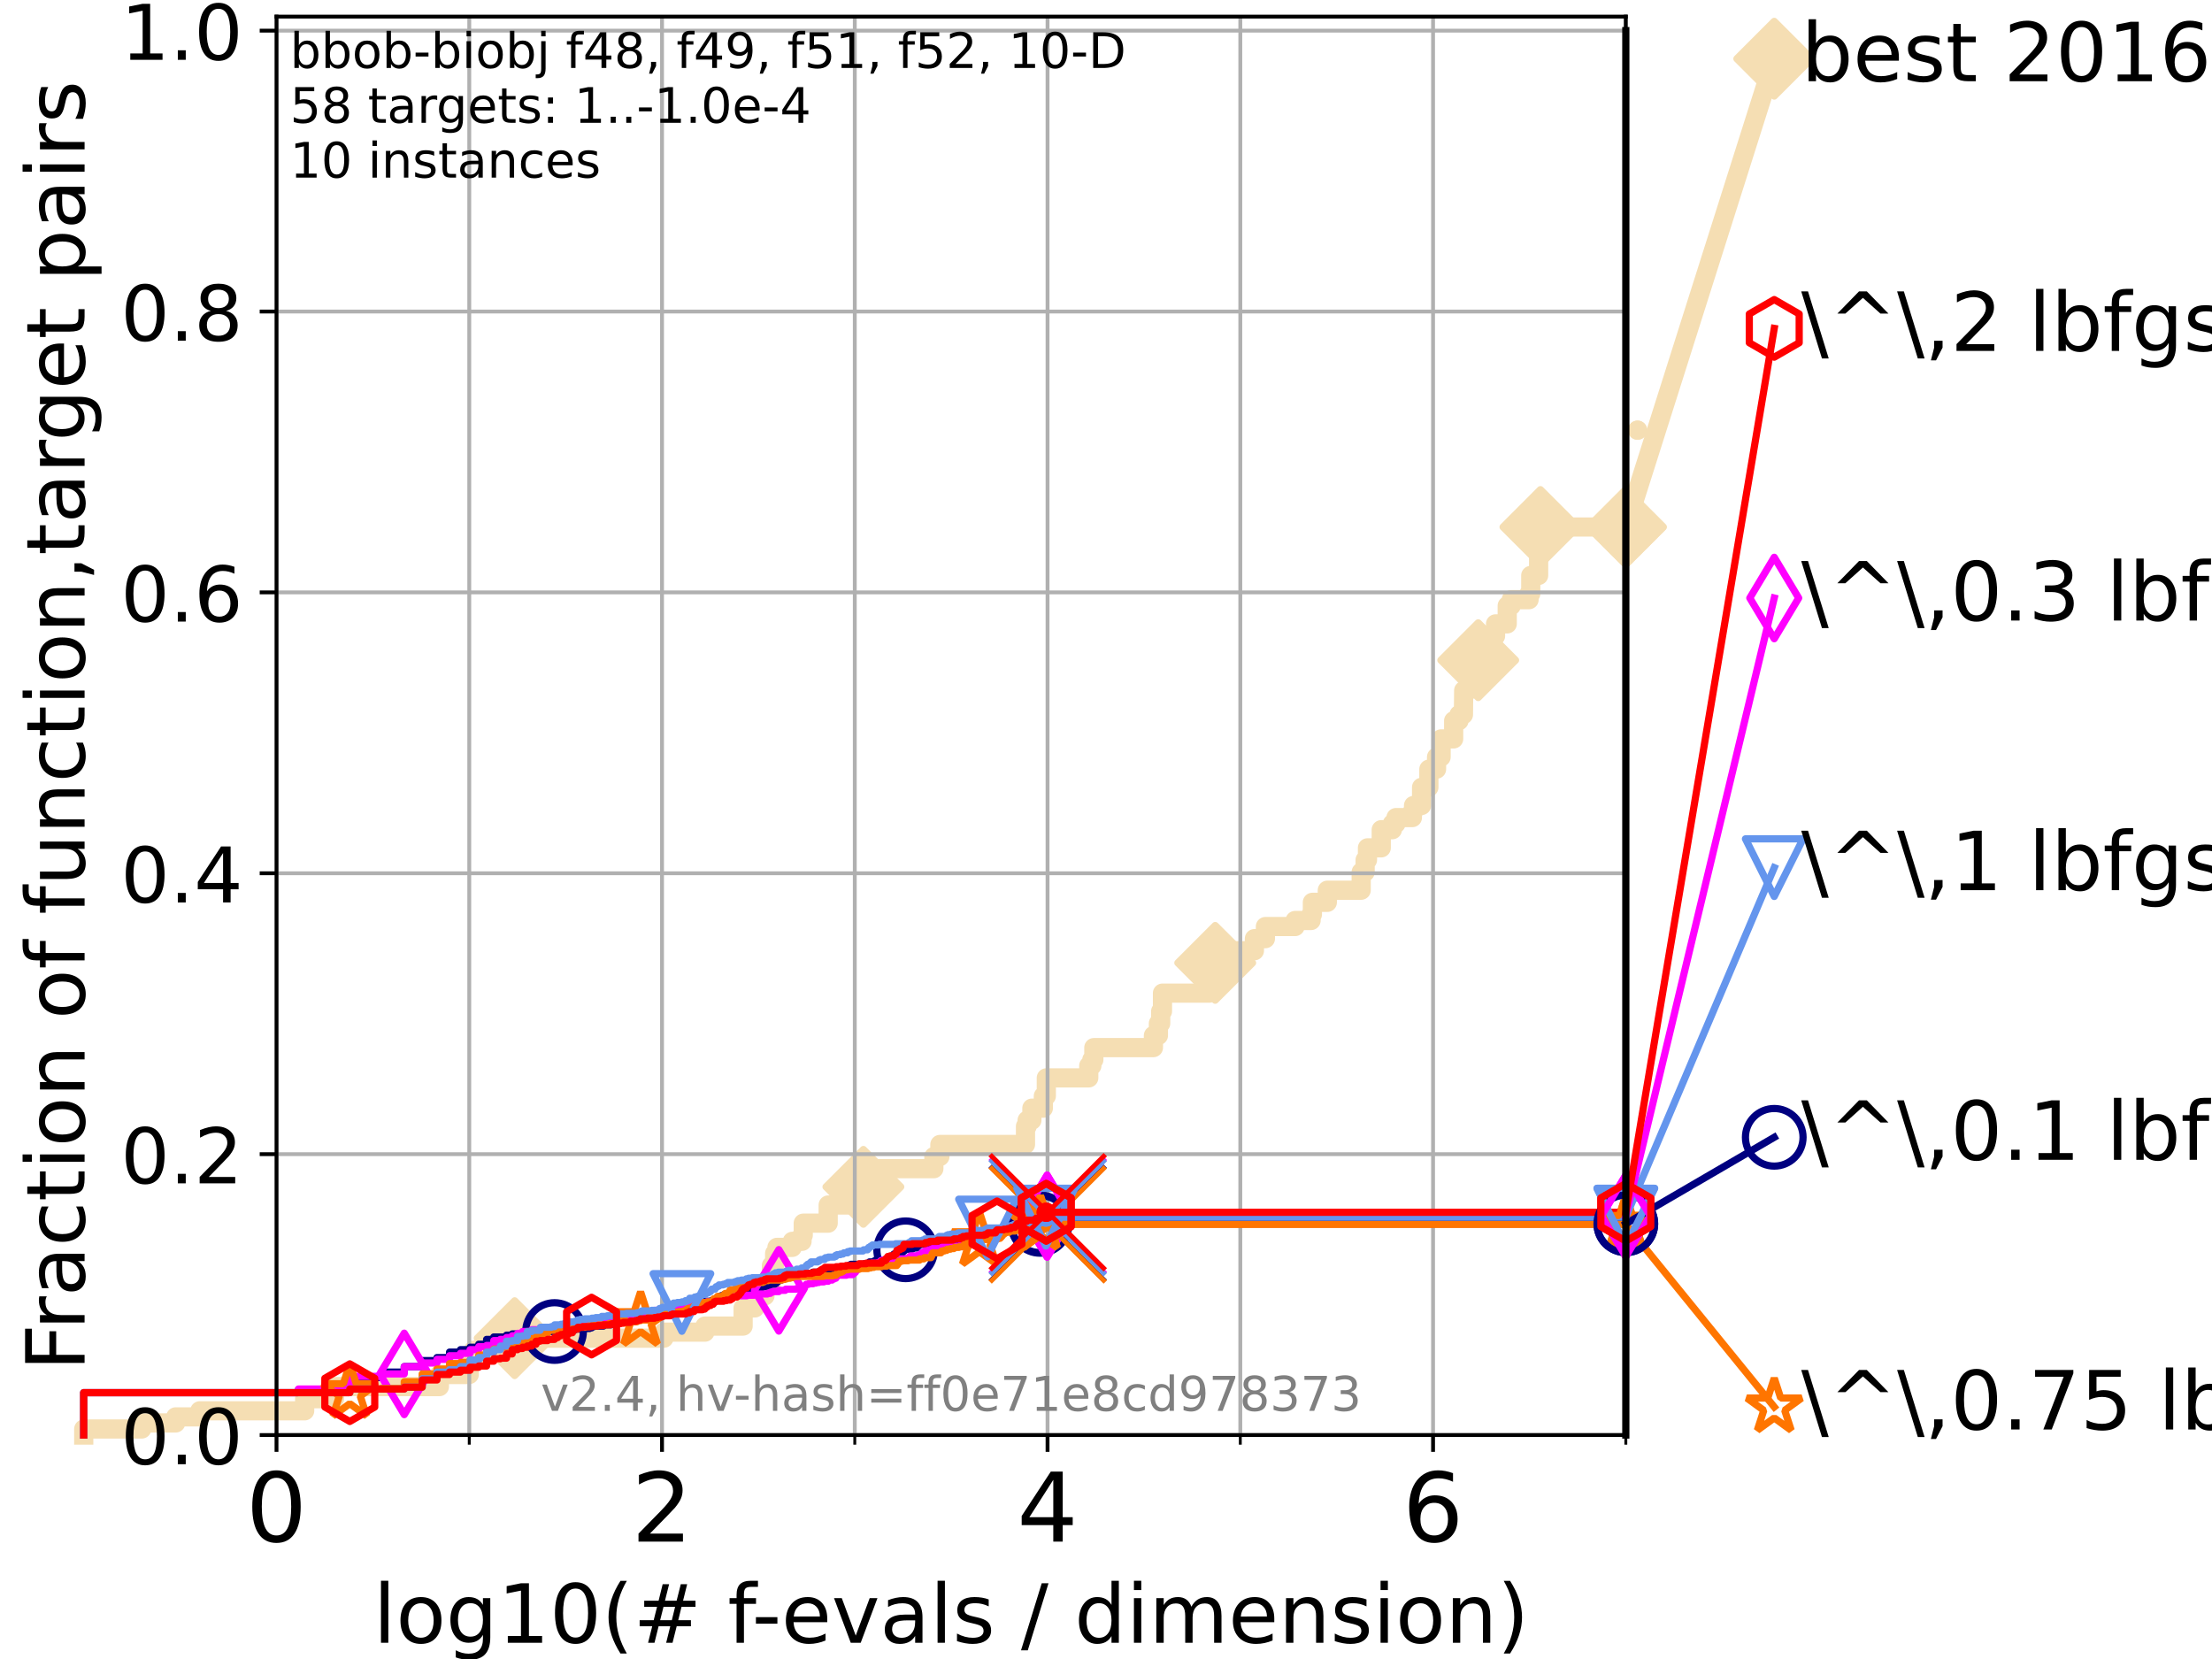 <?xml version="1.0" encoding="utf-8" standalone="no"?>
<!DOCTYPE svg PUBLIC "-//W3C//DTD SVG 1.1//EN"
  "http://www.w3.org/Graphics/SVG/1.1/DTD/svg11.dtd">
<!-- Created with matplotlib (https://matplotlib.org/) -->
<svg height="345.6pt" version="1.1" viewBox="0 0 460.8 345.6" width="460.8pt" xmlns="http://www.w3.org/2000/svg" xmlns:xlink="http://www.w3.org/1999/xlink">
 <defs>
  <style type="text/css">*{stroke-linecap:butt;stroke-linejoin:round;}</style>
 </defs>
 <g id="figure_1">
  <g id="patch_1">
   <path d="M 0 345.6 
L 460.8 345.6 
L 460.8 0 
L 0 0 
z
" style="fill:#ffffff;"/>
  </g>
  <g id="axes_1">
   <g id="patch_2">
    <path d="M 57.6 298.944 
L 338.688 298.944 
L 338.688 3.456 
L 57.6 3.456 
z
" style="fill:#ffffff;"/>
   </g>
   <g id="line2d_1">
    <path d="M 17.445 298.944 
L 17.445 297.683 
L 29.533 297.683 
L 29.533 296.422 
L 36.604 296.422 
L 36.604 295.161 
L 41.621 295.161 
L 41.621 293.9 
L 63.468 293.9 
L 63.468 291.378 
L 69.688 291.378 
L 69.688 288.856 
L 91.535 288.856 
L 91.535 286.334 
L 97.755 286.334 
L 97.755 283.811 
L 98.606 283.811 
L 98.606 281.289 
L 107.213 281.289 
L 107.213 278.767 
L 138.307 278.767 
L 138.307 277.506 
L 146.854 277.506 
L 146.854 276.245 
L 154.807 276.245 
L 154.807 272.462 
L 157.255 272.462 
L 157.255 269.94 
L 159.365 269.94 
L 159.365 267.418 
L 160.699 267.418 
L 160.699 263.635 
L 161.37 263.635 
L 161.37 261.113 
L 161.854 261.113 
L 161.854 259.852 
L 165.051 259.852 
L 165.051 258.591 
L 167.08 258.591 
L 167.08 257.33 
L 167.33 257.33 
L 167.33 254.807 
L 172.525 254.807 
L 172.525 251.024 
L 176.559 251.024 
L 176.559 248.502 
L 178.881 248.502 
L 178.881 247.241 
L 179.858 247.241 
L 179.858 243.458 
L 194.539 243.458 
L 194.539 240.936 
L 195.796 240.936 
L 195.796 238.414 
L 213.628 238.414 
L 213.628 234.631 
L 213.972 234.631 
L 213.972 233.37 
L 214.961 233.37 
L 214.961 230.848 
L 217.349 230.848 
L 217.349 228.325 
L 217.966 228.325 
L 217.966 224.542 
L 226.807 224.542 
L 226.807 222.02 
L 227.45 222.02 
L 227.45 220.759 
L 227.866 220.759 
L 227.866 218.237 
L 240.278 218.237 
L 240.278 215.715 
L 241.318 215.715 
L 241.318 213.193 
L 241.792 213.193 
L 241.792 210.671 
L 242.163 210.671 
L 242.163 206.888 
L 251.902 206.888 
L 251.902 203.105 
L 253.151 203.105 
L 253.151 200.583 
L 253.593 200.583 
L 253.593 198.06 
L 261.313 198.06 
L 261.313 195.538 
L 263.607 195.538 
L 263.607 193.016 
L 269.792 193.016 
L 269.792 191.755 
L 273.125 191.755 
L 273.125 190.494 
L 273.394 190.494 
L 273.394 187.972 
L 276.504 187.972 
L 276.504 185.45 
L 283.559 185.45 
L 283.559 181.667 
L 284.383 181.667 
L 284.383 179.145 
L 284.868 179.145 
L 284.868 176.623 
L 287.738 176.623 
L 287.738 172.84 
L 290.057 172.84 
L 290.057 171.578 
L 290.81 171.578 
L 290.81 170.317 
L 294.225 170.317 
L 294.225 169.056 
L 294.465 169.056 
L 294.465 167.795 
L 296.139 167.795 
L 296.139 164.012 
L 297.66 164.012 
L 297.66 160.229 
L 299.261 160.229 
L 299.261 157.707 
L 300.209 157.707 
L 300.209 153.924 
L 302.822 153.924 
L 302.822 150.141 
L 303.932 150.141 
L 303.932 148.88 
L 304.86 148.88 
L 304.913 143.835 
L 305.917 143.835 
L 305.917 140.052 
L 307.938 140.052 
L 307.938 137.53 
L 308.094 137.53 
L 308.094 136.269 
L 309.747 136.269 
L 309.747 133.747 
L 309.978 133.747 
L 309.978 132.486 
L 311.55 132.486 
L 311.55 129.964 
L 313.983 129.964 
L 313.983 126.181 
L 314.825 126.181 
L 314.825 124.92 
L 318.535 124.92 
L 318.535 123.659 
L 318.886 123.659 
L 318.886 119.876 
L 320.524 119.876 
L 320.524 116.093 
L 320.746 116.093 
L 320.845 111.048 
L 320.9 111.048 
L 320.9 109.787 
L 338.688 109.787 
L 338.688 109.787 
" style="fill:none;stroke:#f5deb3;stroke-linecap:square;stroke-width:4;"/>
   </g>
   <g id="line2d_2">
    <defs>
     <path d="M 0 7.778 
L 7.778 0 
L 0 -7.778 
L -7.778 0 
z
" id="m29270dd723" style="stroke:#f5deb3;stroke-linejoin:miter;stroke-width:1.5;"/>
    </defs>
    <g>
     <use style="fill:#f5deb3;stroke:#f5deb3;stroke-linejoin:miter;stroke-width:1.5;" x="107.213" xlink:href="#m29270dd723" y="278.767"/>
     <use style="fill:#f5deb3;stroke:#f5deb3;stroke-linejoin:miter;stroke-width:1.5;" x="179.858" xlink:href="#m29270dd723" y="247.241"/>
     <use style="fill:#f5deb3;stroke:#f5deb3;stroke-linejoin:miter;stroke-width:1.5;" x="253.151" xlink:href="#m29270dd723" y="200.583"/>
     <use style="fill:#f5deb3;stroke:#f5deb3;stroke-linejoin:miter;stroke-width:1.5;" x="307.938" xlink:href="#m29270dd723" y="137.53"/>
     <use style="fill:#f5deb3;stroke:#f5deb3;stroke-linejoin:miter;stroke-width:1.5;" x="320.9" xlink:href="#m29270dd723" y="109.787"/>
     <use style="fill:#f5deb3;stroke:#f5deb3;stroke-linejoin:miter;stroke-width:1.5;" x="338.688" xlink:href="#m29270dd723" y="109.787"/>
    </g>
   </g>
   <g id="line2d_3">
    <path style="fill:none;stroke:#f5deb3;stroke-linecap:square;stroke-width:4;"/>
    <g/>
   </g>
   <g id="line2d_4">
    <path d="M 338.688 109.787 
L 369.608 12.233 
" style="fill:none;stroke:#f5deb3;stroke-linecap:square;stroke-width:4;"/>
    <g>
     <use style="fill:#f5deb3;stroke:#f5deb3;stroke-linejoin:miter;stroke-width:1.5;" x="338.688" xlink:href="#m29270dd723" y="109.787"/>
     <use style="fill:#f5deb3;stroke:#f5deb3;stroke-linejoin:miter;stroke-width:1.5;" x="369.608" xlink:href="#m29270dd723" y="12.233"/>
    </g>
   </g>
   <g id="matplotlib.axis_1">
    <g id="xtick_1">
     <g id="line2d_5">
      <path clip-path="url(#p29a54e4ff9)" d="M 57.6 298.944 
L 57.6 3.456 
" style="fill:none;stroke:#b0b0b0;stroke-linecap:square;stroke-width:0.8;"/>
     </g>
     <g id="line2d_6">
      <defs>
       <path d="M 0 0 
L 0 3.5 
" id="m6f9cce943b" style="stroke:#000000;stroke-width:0.8;"/>
      </defs>
      <g>
       <use style="stroke:#000000;stroke-width:0.8;" x="57.6" xlink:href="#m6f9cce943b" y="298.944"/>
      </g>
     </g>
     <g id="text_1">
      <!-- 0 -->
      <g transform="translate(51.237 321.141)scale(0.2 -0.2)">
       <defs>
        <path d="M 31.781 66.406 
Q 24.172 66.406 20.328 58.906 
Q 16.5 51.422 16.5 36.375 
Q 16.5 21.391 20.328 13.891 
Q 24.172 6.391 31.781 6.391 
Q 39.453 6.391 43.281 13.891 
Q 47.125 21.391 47.125 36.375 
Q 47.125 51.422 43.281 58.906 
Q 39.453 66.406 31.781 66.406 
z
M 31.781 74.219 
Q 44.047 74.219 50.516 64.516 
Q 56.984 54.828 56.984 36.375 
Q 56.984 17.969 50.516 8.266 
Q 44.047 -1.422 31.781 -1.422 
Q 19.531 -1.422 13.062 8.266 
Q 6.594 17.969 6.594 36.375 
Q 6.594 54.828 13.062 64.516 
Q 19.531 74.219 31.781 74.219 
z
" id="DejaVuSans-48"/>
       </defs>
       <use xlink:href="#DejaVuSans-48"/>
      </g>
     </g>
    </g>
    <g id="xtick_2">
     <g id="line2d_7">
      <path clip-path="url(#p29a54e4ff9)" d="M 137.911 298.944 
L 137.911 3.456 
" style="fill:none;stroke:#b0b0b0;stroke-linecap:square;stroke-width:0.8;"/>
     </g>
     <g id="line2d_8">
      <g>
       <use style="stroke:#000000;stroke-width:0.8;" x="137.911" xlink:href="#m6f9cce943b" y="298.944"/>
      </g>
     </g>
     <g id="text_2">
      <!-- 2 -->
      <g transform="translate(131.548 321.141)scale(0.2 -0.2)">
       <defs>
        <path d="M 19.188 8.297 
L 53.609 8.297 
L 53.609 0 
L 7.328 0 
L 7.328 8.297 
Q 12.938 14.109 22.625 23.891 
Q 32.328 33.688 34.812 36.531 
Q 39.547 41.844 41.422 45.531 
Q 43.312 49.219 43.312 52.781 
Q 43.312 58.594 39.234 62.25 
Q 35.156 65.922 28.609 65.922 
Q 23.969 65.922 18.812 64.312 
Q 13.672 62.703 7.812 59.422 
L 7.812 69.391 
Q 13.766 71.781 18.938 73 
Q 24.125 74.219 28.422 74.219 
Q 39.75 74.219 46.484 68.547 
Q 53.219 62.891 53.219 53.422 
Q 53.219 48.922 51.531 44.891 
Q 49.859 40.875 45.406 35.406 
Q 44.188 33.984 37.641 27.219 
Q 31.109 20.453 19.188 8.297 
z
" id="DejaVuSans-50"/>
       </defs>
       <use xlink:href="#DejaVuSans-50"/>
      </g>
     </g>
    </g>
    <g id="xtick_3">
     <g id="line2d_9">
      <path clip-path="url(#p29a54e4ff9)" d="M 218.222 298.944 
L 218.222 3.456 
" style="fill:none;stroke:#b0b0b0;stroke-linecap:square;stroke-width:0.8;"/>
     </g>
     <g id="line2d_10">
      <g>
       <use style="stroke:#000000;stroke-width:0.8;" x="218.222" xlink:href="#m6f9cce943b" y="298.944"/>
      </g>
     </g>
     <g id="text_3">
      <!-- 4 -->
      <g transform="translate(211.859 321.141)scale(0.2 -0.2)">
       <defs>
        <path d="M 37.797 64.312 
L 12.891 25.391 
L 37.797 25.391 
z
M 35.203 72.906 
L 47.609 72.906 
L 47.609 25.391 
L 58.016 25.391 
L 58.016 17.188 
L 47.609 17.188 
L 47.609 0 
L 37.797 0 
L 37.797 17.188 
L 4.891 17.188 
L 4.891 26.703 
z
" id="DejaVuSans-52"/>
       </defs>
       <use xlink:href="#DejaVuSans-52"/>
      </g>
     </g>
    </g>
    <g id="xtick_4">
     <g id="line2d_11">
      <path clip-path="url(#p29a54e4ff9)" d="M 298.533 298.944 
L 298.533 3.456 
" style="fill:none;stroke:#b0b0b0;stroke-linecap:square;stroke-width:0.8;"/>
     </g>
     <g id="line2d_12">
      <g>
       <use style="stroke:#000000;stroke-width:0.8;" x="298.533" xlink:href="#m6f9cce943b" y="298.944"/>
      </g>
     </g>
     <g id="text_4">
      <!-- 6 -->
      <g transform="translate(292.17 321.141)scale(0.2 -0.2)">
       <defs>
        <path d="M 33.016 40.375 
Q 26.375 40.375 22.484 35.828 
Q 18.609 31.297 18.609 23.391 
Q 18.609 15.531 22.484 10.953 
Q 26.375 6.391 33.016 6.391 
Q 39.656 6.391 43.531 10.953 
Q 47.406 15.531 47.406 23.391 
Q 47.406 31.297 43.531 35.828 
Q 39.656 40.375 33.016 40.375 
z
M 52.594 71.297 
L 52.594 62.312 
Q 48.875 64.062 45.094 64.984 
Q 41.312 65.922 37.594 65.922 
Q 27.828 65.922 22.672 59.328 
Q 17.531 52.734 16.797 39.406 
Q 19.672 43.656 24.016 45.922 
Q 28.375 48.188 33.594 48.188 
Q 44.578 48.188 50.953 41.516 
Q 57.328 34.859 57.328 23.391 
Q 57.328 12.156 50.688 5.359 
Q 44.047 -1.422 33.016 -1.422 
Q 20.359 -1.422 13.672 8.266 
Q 6.984 17.969 6.984 36.375 
Q 6.984 53.656 15.188 63.938 
Q 23.391 74.219 37.203 74.219 
Q 40.922 74.219 44.703 73.484 
Q 48.484 72.75 52.594 71.297 
z
" id="DejaVuSans-54"/>
       </defs>
       <use xlink:href="#DejaVuSans-54"/>
      </g>
     </g>
    </g>
    <g id="xtick_5">
     <g id="line2d_13">
      <path clip-path="url(#p29a54e4ff9)" d="M 97.755 298.944 
L 97.755 3.456 
" style="fill:none;stroke:#b0b0b0;stroke-linecap:square;stroke-width:0.8;"/>
     </g>
     <g id="line2d_14">
      <defs>
       <path d="M 0 0 
L 0 2 
" id="m0a0c326293" style="stroke:#000000;stroke-width:0.6;"/>
      </defs>
      <g>
       <use style="stroke:#000000;stroke-width:0.6;" x="97.755" xlink:href="#m0a0c326293" y="298.944"/>
      </g>
     </g>
    </g>
    <g id="xtick_6">
     <g id="line2d_15">
      <path clip-path="url(#p29a54e4ff9)" d="M 178.066 298.944 
L 178.066 3.456 
" style="fill:none;stroke:#b0b0b0;stroke-linecap:square;stroke-width:0.8;"/>
     </g>
     <g id="line2d_16">
      <g>
       <use style="stroke:#000000;stroke-width:0.6;" x="178.066" xlink:href="#m0a0c326293" y="298.944"/>
      </g>
     </g>
    </g>
    <g id="xtick_7">
     <g id="line2d_17">
      <path clip-path="url(#p29a54e4ff9)" d="M 258.377 298.944 
L 258.377 3.456 
" style="fill:none;stroke:#b0b0b0;stroke-linecap:square;stroke-width:0.8;"/>
     </g>
     <g id="line2d_18">
      <g>
       <use style="stroke:#000000;stroke-width:0.6;" x="258.377" xlink:href="#m0a0c326293" y="298.944"/>
      </g>
     </g>
    </g>
    <g id="xtick_8">
     <g id="line2d_19">
      <path clip-path="url(#p29a54e4ff9)" d="M 338.688 298.944 
L 338.688 3.456 
" style="fill:none;stroke:#b0b0b0;stroke-linecap:square;stroke-width:0.8;"/>
     </g>
     <g id="line2d_20">
      <g>
       <use style="stroke:#000000;stroke-width:0.6;" x="338.688" xlink:href="#m0a0c326293" y="298.944"/>
      </g>
     </g>
    </g>
    <g id="text_5">
     <!-- log10(# f-evals / dimension) -->
     <g transform="translate(77.764 342.218)scale(0.17 -0.17)">
      <defs>
       <path d="M 9.422 75.984 
L 18.406 75.984 
L 18.406 0 
L 9.422 0 
z
" id="DejaVuSans-108"/>
       <path d="M 30.609 48.391 
Q 23.391 48.391 19.188 42.75 
Q 14.984 37.109 14.984 27.297 
Q 14.984 17.484 19.156 11.844 
Q 23.344 6.203 30.609 6.203 
Q 37.797 6.203 41.984 11.859 
Q 46.188 17.531 46.188 27.297 
Q 46.188 37.016 41.984 42.703 
Q 37.797 48.391 30.609 48.391 
z
M 30.609 56 
Q 42.328 56 49.016 48.375 
Q 55.719 40.766 55.719 27.297 
Q 55.719 13.875 49.016 6.219 
Q 42.328 -1.422 30.609 -1.422 
Q 18.844 -1.422 12.172 6.219 
Q 5.516 13.875 5.516 27.297 
Q 5.516 40.766 12.172 48.375 
Q 18.844 56 30.609 56 
z
" id="DejaVuSans-111"/>
       <path d="M 45.406 27.984 
Q 45.406 37.75 41.375 43.109 
Q 37.359 48.484 30.078 48.484 
Q 22.859 48.484 18.828 43.109 
Q 14.797 37.75 14.797 27.984 
Q 14.797 18.266 18.828 12.891 
Q 22.859 7.516 30.078 7.516 
Q 37.359 7.516 41.375 12.891 
Q 45.406 18.266 45.406 27.984 
z
M 54.391 6.781 
Q 54.391 -7.172 48.188 -13.984 
Q 42 -20.797 29.203 -20.797 
Q 24.469 -20.797 20.266 -20.094 
Q 16.062 -19.391 12.109 -17.922 
L 12.109 -9.188 
Q 16.062 -11.328 19.922 -12.344 
Q 23.781 -13.375 27.781 -13.375 
Q 36.625 -13.375 41.016 -8.766 
Q 45.406 -4.156 45.406 5.172 
L 45.406 9.625 
Q 42.625 4.781 38.281 2.391 
Q 33.938 0 27.875 0 
Q 17.828 0 11.672 7.656 
Q 5.516 15.328 5.516 27.984 
Q 5.516 40.672 11.672 48.328 
Q 17.828 56 27.875 56 
Q 33.938 56 38.281 53.609 
Q 42.625 51.219 45.406 46.391 
L 45.406 54.688 
L 54.391 54.688 
z
" id="DejaVuSans-103"/>
       <path d="M 12.406 8.297 
L 28.516 8.297 
L 28.516 63.922 
L 10.984 60.406 
L 10.984 69.391 
L 28.422 72.906 
L 38.281 72.906 
L 38.281 8.297 
L 54.391 8.297 
L 54.391 0 
L 12.406 0 
z
" id="DejaVuSans-49"/>
       <path d="M 31 75.875 
Q 24.469 64.656 21.281 53.656 
Q 18.109 42.672 18.109 31.391 
Q 18.109 20.125 21.312 9.062 
Q 24.516 -2 31 -13.188 
L 23.188 -13.188 
Q 15.875 -1.703 12.234 9.375 
Q 8.594 20.453 8.594 31.391 
Q 8.594 42.281 12.203 53.312 
Q 15.828 64.359 23.188 75.875 
z
" id="DejaVuSans-40"/>
       <path d="M 51.125 44 
L 36.922 44 
L 32.812 27.688 
L 47.125 27.688 
z
M 43.797 71.781 
L 38.719 51.516 
L 52.984 51.516 
L 58.109 71.781 
L 65.922 71.781 
L 60.891 51.516 
L 76.125 51.516 
L 76.125 44 
L 58.984 44 
L 54.984 27.688 
L 70.516 27.688 
L 70.516 20.219 
L 53.078 20.219 
L 48 0 
L 40.188 0 
L 45.219 20.219 
L 30.906 20.219 
L 25.875 0 
L 18.016 0 
L 23.094 20.219 
L 7.719 20.219 
L 7.719 27.688 
L 24.906 27.688 
L 29 44 
L 13.281 44 
L 13.281 51.516 
L 30.906 51.516 
L 35.891 71.781 
z
" id="DejaVuSans-35"/>
       <path id="DejaVuSans-32"/>
       <path d="M 37.109 75.984 
L 37.109 68.5 
L 28.516 68.5 
Q 23.688 68.5 21.797 66.547 
Q 19.922 64.594 19.922 59.516 
L 19.922 54.688 
L 34.719 54.688 
L 34.719 47.703 
L 19.922 47.703 
L 19.922 0 
L 10.891 0 
L 10.891 47.703 
L 2.297 47.703 
L 2.297 54.688 
L 10.891 54.688 
L 10.891 58.5 
Q 10.891 67.625 15.141 71.797 
Q 19.391 75.984 28.609 75.984 
z
" id="DejaVuSans-102"/>
       <path d="M 4.891 31.391 
L 31.203 31.391 
L 31.203 23.391 
L 4.891 23.391 
z
" id="DejaVuSans-45"/>
       <path d="M 56.203 29.594 
L 56.203 25.203 
L 14.891 25.203 
Q 15.484 15.922 20.484 11.062 
Q 25.484 6.203 34.422 6.203 
Q 39.594 6.203 44.453 7.469 
Q 49.312 8.734 54.109 11.281 
L 54.109 2.781 
Q 49.266 0.734 44.188 -0.344 
Q 39.109 -1.422 33.891 -1.422 
Q 20.797 -1.422 13.156 6.188 
Q 5.516 13.812 5.516 26.812 
Q 5.516 40.234 12.766 48.109 
Q 20.016 56 32.328 56 
Q 43.359 56 49.781 48.891 
Q 56.203 41.797 56.203 29.594 
z
M 47.219 32.234 
Q 47.125 39.594 43.094 43.984 
Q 39.062 48.391 32.422 48.391 
Q 24.906 48.391 20.391 44.141 
Q 15.875 39.891 15.188 32.172 
z
" id="DejaVuSans-101"/>
       <path d="M 2.984 54.688 
L 12.5 54.688 
L 29.594 8.797 
L 46.688 54.688 
L 56.203 54.688 
L 35.688 0 
L 23.484 0 
z
" id="DejaVuSans-118"/>
       <path d="M 34.281 27.484 
Q 23.391 27.484 19.188 25 
Q 14.984 22.516 14.984 16.5 
Q 14.984 11.719 18.141 8.906 
Q 21.297 6.109 26.703 6.109 
Q 34.188 6.109 38.703 11.406 
Q 43.219 16.703 43.219 25.484 
L 43.219 27.484 
z
M 52.203 31.203 
L 52.203 0 
L 43.219 0 
L 43.219 8.297 
Q 40.141 3.328 35.547 0.953 
Q 30.953 -1.422 24.312 -1.422 
Q 15.922 -1.422 10.953 3.297 
Q 6 8.016 6 15.922 
Q 6 25.141 12.172 29.828 
Q 18.359 34.516 30.609 34.516 
L 43.219 34.516 
L 43.219 35.406 
Q 43.219 41.609 39.141 45 
Q 35.062 48.391 27.688 48.391 
Q 23 48.391 18.547 47.266 
Q 14.109 46.141 10.016 43.891 
L 10.016 52.203 
Q 14.938 54.109 19.578 55.047 
Q 24.219 56 28.609 56 
Q 40.484 56 46.344 49.844 
Q 52.203 43.703 52.203 31.203 
z
" id="DejaVuSans-97"/>
       <path d="M 44.281 53.078 
L 44.281 44.578 
Q 40.484 46.531 36.375 47.5 
Q 32.281 48.484 27.875 48.484 
Q 21.188 48.484 17.844 46.438 
Q 14.5 44.391 14.5 40.281 
Q 14.5 37.156 16.891 35.375 
Q 19.281 33.594 26.516 31.984 
L 29.594 31.297 
Q 39.156 29.25 43.188 25.516 
Q 47.219 21.781 47.219 15.094 
Q 47.219 7.469 41.188 3.016 
Q 35.156 -1.422 24.609 -1.422 
Q 20.219 -1.422 15.453 -0.562 
Q 10.688 0.297 5.422 2 
L 5.422 11.281 
Q 10.406 8.688 15.234 7.391 
Q 20.062 6.109 24.812 6.109 
Q 31.156 6.109 34.562 8.281 
Q 37.984 10.453 37.984 14.406 
Q 37.984 18.062 35.516 20.016 
Q 33.062 21.969 24.703 23.781 
L 21.578 24.516 
Q 13.234 26.266 9.516 29.906 
Q 5.812 33.547 5.812 39.891 
Q 5.812 47.609 11.281 51.797 
Q 16.75 56 26.812 56 
Q 31.781 56 36.172 55.266 
Q 40.578 54.547 44.281 53.078 
z
" id="DejaVuSans-115"/>
       <path d="M 25.391 72.906 
L 33.688 72.906 
L 8.297 -9.281 
L 0 -9.281 
z
" id="DejaVuSans-47"/>
       <path d="M 45.406 46.391 
L 45.406 75.984 
L 54.391 75.984 
L 54.391 0 
L 45.406 0 
L 45.406 8.203 
Q 42.578 3.328 38.25 0.953 
Q 33.938 -1.422 27.875 -1.422 
Q 17.969 -1.422 11.734 6.484 
Q 5.516 14.406 5.516 27.297 
Q 5.516 40.188 11.734 48.094 
Q 17.969 56 27.875 56 
Q 33.938 56 38.25 53.625 
Q 42.578 51.266 45.406 46.391 
z
M 14.797 27.297 
Q 14.797 17.391 18.875 11.75 
Q 22.953 6.109 30.078 6.109 
Q 37.203 6.109 41.297 11.75 
Q 45.406 17.391 45.406 27.297 
Q 45.406 37.203 41.297 42.844 
Q 37.203 48.484 30.078 48.484 
Q 22.953 48.484 18.875 42.844 
Q 14.797 37.203 14.797 27.297 
z
" id="DejaVuSans-100"/>
       <path d="M 9.422 54.688 
L 18.406 54.688 
L 18.406 0 
L 9.422 0 
z
M 9.422 75.984 
L 18.406 75.984 
L 18.406 64.594 
L 9.422 64.594 
z
" id="DejaVuSans-105"/>
       <path d="M 52 44.188 
Q 55.375 50.25 60.062 53.125 
Q 64.75 56 71.094 56 
Q 79.641 56 84.281 50.016 
Q 88.922 44.047 88.922 33.016 
L 88.922 0 
L 79.891 0 
L 79.891 32.719 
Q 79.891 40.578 77.094 44.375 
Q 74.312 48.188 68.609 48.188 
Q 61.625 48.188 57.562 43.547 
Q 53.516 38.922 53.516 30.906 
L 53.516 0 
L 44.484 0 
L 44.484 32.719 
Q 44.484 40.625 41.703 44.406 
Q 38.922 48.188 33.109 48.188 
Q 26.219 48.188 22.156 43.531 
Q 18.109 38.875 18.109 30.906 
L 18.109 0 
L 9.078 0 
L 9.078 54.688 
L 18.109 54.688 
L 18.109 46.188 
Q 21.188 51.219 25.484 53.609 
Q 29.781 56 35.688 56 
Q 41.656 56 45.828 52.969 
Q 50 49.953 52 44.188 
z
" id="DejaVuSans-109"/>
       <path d="M 54.891 33.016 
L 54.891 0 
L 45.906 0 
L 45.906 32.719 
Q 45.906 40.484 42.875 44.328 
Q 39.844 48.188 33.797 48.188 
Q 26.516 48.188 22.312 43.547 
Q 18.109 38.922 18.109 30.906 
L 18.109 0 
L 9.078 0 
L 9.078 54.688 
L 18.109 54.688 
L 18.109 46.188 
Q 21.344 51.125 25.703 53.562 
Q 30.078 56 35.797 56 
Q 45.219 56 50.047 50.172 
Q 54.891 44.344 54.891 33.016 
z
" id="DejaVuSans-110"/>
       <path d="M 8.016 75.875 
L 15.828 75.875 
Q 23.141 64.359 26.781 53.312 
Q 30.422 42.281 30.422 31.391 
Q 30.422 20.453 26.781 9.375 
Q 23.141 -1.703 15.828 -13.188 
L 8.016 -13.188 
Q 14.5 -2 17.703 9.062 
Q 20.906 20.125 20.906 31.391 
Q 20.906 42.672 17.703 53.656 
Q 14.5 64.656 8.016 75.875 
z
" id="DejaVuSans-41"/>
      </defs>
      <use xlink:href="#DejaVuSans-108"/>
      <use x="27.783" xlink:href="#DejaVuSans-111"/>
      <use x="88.965" xlink:href="#DejaVuSans-103"/>
      <use x="152.441" xlink:href="#DejaVuSans-49"/>
      <use x="216.064" xlink:href="#DejaVuSans-48"/>
      <use x="279.688" xlink:href="#DejaVuSans-40"/>
      <use x="318.701" xlink:href="#DejaVuSans-35"/>
      <use x="402.49" xlink:href="#DejaVuSans-32"/>
      <use x="434.277" xlink:href="#DejaVuSans-102"/>
      <use x="463.982" xlink:href="#DejaVuSans-45"/>
      <use x="500.066" xlink:href="#DejaVuSans-101"/>
      <use x="561.59" xlink:href="#DejaVuSans-118"/>
      <use x="620.77" xlink:href="#DejaVuSans-97"/>
      <use x="682.049" xlink:href="#DejaVuSans-108"/>
      <use x="709.832" xlink:href="#DejaVuSans-115"/>
      <use x="761.932" xlink:href="#DejaVuSans-32"/>
      <use x="793.719" xlink:href="#DejaVuSans-47"/>
      <use x="827.41" xlink:href="#DejaVuSans-32"/>
      <use x="859.197" xlink:href="#DejaVuSans-100"/>
      <use x="922.674" xlink:href="#DejaVuSans-105"/>
      <use x="950.457" xlink:href="#DejaVuSans-109"/>
      <use x="1047.869" xlink:href="#DejaVuSans-101"/>
      <use x="1109.393" xlink:href="#DejaVuSans-110"/>
      <use x="1172.771" xlink:href="#DejaVuSans-115"/>
      <use x="1224.871" xlink:href="#DejaVuSans-105"/>
      <use x="1252.654" xlink:href="#DejaVuSans-111"/>
      <use x="1313.836" xlink:href="#DejaVuSans-110"/>
      <use x="1377.215" xlink:href="#DejaVuSans-41"/>
     </g>
    </g>
   </g>
   <g id="matplotlib.axis_2">
    <g id="ytick_1">
     <g id="line2d_21">
      <path clip-path="url(#p29a54e4ff9)" d="M 57.6 298.944 
L 338.688 298.944 
" style="fill:none;stroke:#b0b0b0;stroke-linecap:square;stroke-width:0.8;"/>
     </g>
     <g id="line2d_22">
      <defs>
       <path d="M 0 0 
L -3.5 0 
" id="m3c5e4038dc" style="stroke:#000000;stroke-width:0.8;"/>
      </defs>
      <g>
       <use style="stroke:#000000;stroke-width:0.8;" x="57.6" xlink:href="#m3c5e4038dc" y="298.944"/>
      </g>
     </g>
     <g id="text_6">
      <!-- 0.0 -->
      <g transform="translate(25.155 305.023)scale(0.16 -0.16)">
       <defs>
        <path d="M 10.688 12.406 
L 21 12.406 
L 21 0 
L 10.688 0 
z
" id="DejaVuSans-46"/>
       </defs>
       <use xlink:href="#DejaVuSans-48"/>
       <use x="63.623" xlink:href="#DejaVuSans-46"/>
       <use x="95.41" xlink:href="#DejaVuSans-48"/>
      </g>
     </g>
    </g>
    <g id="ytick_2">
     <g id="line2d_23">
      <path clip-path="url(#p29a54e4ff9)" d="M 57.6 240.432 
L 338.688 240.432 
" style="fill:none;stroke:#b0b0b0;stroke-linecap:square;stroke-width:0.8;"/>
     </g>
     <g id="line2d_24">
      <g>
       <use style="stroke:#000000;stroke-width:0.8;" x="57.6" xlink:href="#m3c5e4038dc" y="240.432"/>
      </g>
     </g>
     <g id="text_7">
      <!-- 0.2 -->
      <g transform="translate(25.155 246.51)scale(0.16 -0.16)">
       <use xlink:href="#DejaVuSans-48"/>
       <use x="63.623" xlink:href="#DejaVuSans-46"/>
       <use x="95.41" xlink:href="#DejaVuSans-50"/>
      </g>
     </g>
    </g>
    <g id="ytick_3">
     <g id="line2d_25">
      <path clip-path="url(#p29a54e4ff9)" d="M 57.6 181.919 
L 338.688 181.919 
" style="fill:none;stroke:#b0b0b0;stroke-linecap:square;stroke-width:0.8;"/>
     </g>
     <g id="line2d_26">
      <g>
       <use style="stroke:#000000;stroke-width:0.8;" x="57.6" xlink:href="#m3c5e4038dc" y="181.919"/>
      </g>
     </g>
     <g id="text_8">
      <!-- 0.4 -->
      <g transform="translate(25.155 187.998)scale(0.16 -0.16)">
       <use xlink:href="#DejaVuSans-48"/>
       <use x="63.623" xlink:href="#DejaVuSans-46"/>
       <use x="95.41" xlink:href="#DejaVuSans-52"/>
      </g>
     </g>
    </g>
    <g id="ytick_4">
     <g id="line2d_27">
      <path clip-path="url(#p29a54e4ff9)" d="M 57.6 123.407 
L 338.688 123.407 
" style="fill:none;stroke:#b0b0b0;stroke-linecap:square;stroke-width:0.8;"/>
     </g>
     <g id="line2d_28">
      <g>
       <use style="stroke:#000000;stroke-width:0.8;" x="57.6" xlink:href="#m3c5e4038dc" y="123.407"/>
      </g>
     </g>
     <g id="text_9">
      <!-- 0.6 -->
      <g transform="translate(25.155 129.485)scale(0.16 -0.16)">
       <use xlink:href="#DejaVuSans-48"/>
       <use x="63.623" xlink:href="#DejaVuSans-46"/>
       <use x="95.41" xlink:href="#DejaVuSans-54"/>
      </g>
     </g>
    </g>
    <g id="ytick_5">
     <g id="line2d_29">
      <path clip-path="url(#p29a54e4ff9)" d="M 57.6 64.894 
L 338.688 64.894 
" style="fill:none;stroke:#b0b0b0;stroke-linecap:square;stroke-width:0.8;"/>
     </g>
     <g id="line2d_30">
      <g>
       <use style="stroke:#000000;stroke-width:0.8;" x="57.6" xlink:href="#m3c5e4038dc" y="64.894"/>
      </g>
     </g>
     <g id="text_10">
      <!-- 0.8 -->
      <g transform="translate(25.155 70.973)scale(0.16 -0.16)">
       <defs>
        <path d="M 31.781 34.625 
Q 24.75 34.625 20.719 30.859 
Q 16.703 27.094 16.703 20.516 
Q 16.703 13.922 20.719 10.156 
Q 24.75 6.391 31.781 6.391 
Q 38.812 6.391 42.859 10.172 
Q 46.922 13.969 46.922 20.516 
Q 46.922 27.094 42.891 30.859 
Q 38.875 34.625 31.781 34.625 
z
M 21.922 38.812 
Q 15.578 40.375 12.031 44.719 
Q 8.5 49.078 8.5 55.328 
Q 8.5 64.062 14.719 69.141 
Q 20.953 74.219 31.781 74.219 
Q 42.672 74.219 48.875 69.141 
Q 55.078 64.062 55.078 55.328 
Q 55.078 49.078 51.531 44.719 
Q 48 40.375 41.703 38.812 
Q 48.828 37.156 52.797 32.312 
Q 56.781 27.484 56.781 20.516 
Q 56.781 9.906 50.312 4.234 
Q 43.844 -1.422 31.781 -1.422 
Q 19.734 -1.422 13.25 4.234 
Q 6.781 9.906 6.781 20.516 
Q 6.781 27.484 10.781 32.312 
Q 14.797 37.156 21.922 38.812 
z
M 18.312 54.391 
Q 18.312 48.734 21.844 45.562 
Q 25.391 42.391 31.781 42.391 
Q 38.141 42.391 41.719 45.562 
Q 45.312 48.734 45.312 54.391 
Q 45.312 60.062 41.719 63.234 
Q 38.141 66.406 31.781 66.406 
Q 25.391 66.406 21.844 63.234 
Q 18.312 60.062 18.312 54.391 
z
" id="DejaVuSans-56"/>
       </defs>
       <use xlink:href="#DejaVuSans-48"/>
       <use x="63.623" xlink:href="#DejaVuSans-46"/>
       <use x="95.41" xlink:href="#DejaVuSans-56"/>
      </g>
     </g>
    </g>
    <g id="ytick_6">
     <g id="line2d_31">
      <path clip-path="url(#p29a54e4ff9)" d="M 57.6 6.382 
L 338.688 6.382 
" style="fill:none;stroke:#b0b0b0;stroke-linecap:square;stroke-width:0.8;"/>
     </g>
     <g id="line2d_32">
      <g>
       <use style="stroke:#000000;stroke-width:0.8;" x="57.6" xlink:href="#m3c5e4038dc" y="6.382"/>
      </g>
     </g>
     <g id="text_11">
      <!-- 1.0 -->
      <g transform="translate(25.155 12.46)scale(0.16 -0.16)">
       <use xlink:href="#DejaVuSans-49"/>
       <use x="63.623" xlink:href="#DejaVuSans-46"/>
       <use x="95.41" xlink:href="#DejaVuSans-48"/>
      </g>
     </g>
    </g>
    <g id="text_12">
     <!-- Fraction of function,target pairs -->
     <g transform="translate(17.62 285.585)rotate(-90)scale(0.17 -0.17)">
      <defs>
       <path d="M 9.812 72.906 
L 51.703 72.906 
L 51.703 64.594 
L 19.672 64.594 
L 19.672 43.109 
L 48.578 43.109 
L 48.578 34.812 
L 19.672 34.812 
L 19.672 0 
L 9.812 0 
z
" id="DejaVuSans-70"/>
       <path d="M 41.109 46.297 
Q 39.594 47.172 37.812 47.578 
Q 36.031 48 33.891 48 
Q 26.266 48 22.188 43.047 
Q 18.109 38.094 18.109 28.812 
L 18.109 0 
L 9.078 0 
L 9.078 54.688 
L 18.109 54.688 
L 18.109 46.188 
Q 20.953 51.172 25.484 53.578 
Q 30.031 56 36.531 56 
Q 37.453 56 38.578 55.875 
Q 39.703 55.766 41.062 55.516 
z
" id="DejaVuSans-114"/>
       <path d="M 48.781 52.594 
L 48.781 44.188 
Q 44.969 46.297 41.141 47.344 
Q 37.312 48.391 33.406 48.391 
Q 24.656 48.391 19.812 42.844 
Q 14.984 37.312 14.984 27.297 
Q 14.984 17.281 19.812 11.734 
Q 24.656 6.203 33.406 6.203 
Q 37.312 6.203 41.141 7.25 
Q 44.969 8.297 48.781 10.406 
L 48.781 2.094 
Q 45.016 0.344 40.984 -0.531 
Q 36.969 -1.422 32.422 -1.422 
Q 20.062 -1.422 12.781 6.344 
Q 5.516 14.109 5.516 27.297 
Q 5.516 40.672 12.859 48.328 
Q 20.219 56 33.016 56 
Q 37.156 56 41.109 55.141 
Q 45.062 54.297 48.781 52.594 
z
" id="DejaVuSans-99"/>
       <path d="M 18.312 70.219 
L 18.312 54.688 
L 36.812 54.688 
L 36.812 47.703 
L 18.312 47.703 
L 18.312 18.016 
Q 18.312 11.328 20.141 9.422 
Q 21.969 7.516 27.594 7.516 
L 36.812 7.516 
L 36.812 0 
L 27.594 0 
Q 17.188 0 13.234 3.875 
Q 9.281 7.766 9.281 18.016 
L 9.281 47.703 
L 2.688 47.703 
L 2.688 54.688 
L 9.281 54.688 
L 9.281 70.219 
z
" id="DejaVuSans-116"/>
       <path d="M 8.5 21.578 
L 8.5 54.688 
L 17.484 54.688 
L 17.484 21.922 
Q 17.484 14.156 20.5 10.266 
Q 23.531 6.391 29.594 6.391 
Q 36.859 6.391 41.078 11.031 
Q 45.312 15.672 45.312 23.688 
L 45.312 54.688 
L 54.297 54.688 
L 54.297 0 
L 45.312 0 
L 45.312 8.406 
Q 42.047 3.422 37.719 1 
Q 33.406 -1.422 27.688 -1.422 
Q 18.266 -1.422 13.375 4.438 
Q 8.5 10.297 8.5 21.578 
z
M 31.109 56 
z
" id="DejaVuSans-117"/>
       <path d="M 11.719 12.406 
L 22.016 12.406 
L 22.016 4 
L 14.016 -11.625 
L 7.719 -11.625 
L 11.719 4 
z
" id="DejaVuSans-44"/>
       <path d="M 18.109 8.203 
L 18.109 -20.797 
L 9.078 -20.797 
L 9.078 54.688 
L 18.109 54.688 
L 18.109 46.391 
Q 20.953 51.266 25.266 53.625 
Q 29.594 56 35.594 56 
Q 45.562 56 51.781 48.094 
Q 58.016 40.188 58.016 27.297 
Q 58.016 14.406 51.781 6.484 
Q 45.562 -1.422 35.594 -1.422 
Q 29.594 -1.422 25.266 0.953 
Q 20.953 3.328 18.109 8.203 
z
M 48.688 27.297 
Q 48.688 37.203 44.609 42.844 
Q 40.531 48.484 33.406 48.484 
Q 26.266 48.484 22.188 42.844 
Q 18.109 37.203 18.109 27.297 
Q 18.109 17.391 22.188 11.75 
Q 26.266 6.109 33.406 6.109 
Q 40.531 6.109 44.609 11.75 
Q 48.688 17.391 48.688 27.297 
z
" id="DejaVuSans-112"/>
      </defs>
      <use xlink:href="#DejaVuSans-70"/>
      <use x="50.27" xlink:href="#DejaVuSans-114"/>
      <use x="91.383" xlink:href="#DejaVuSans-97"/>
      <use x="152.662" xlink:href="#DejaVuSans-99"/>
      <use x="207.643" xlink:href="#DejaVuSans-116"/>
      <use x="246.852" xlink:href="#DejaVuSans-105"/>
      <use x="274.635" xlink:href="#DejaVuSans-111"/>
      <use x="335.816" xlink:href="#DejaVuSans-110"/>
      <use x="399.195" xlink:href="#DejaVuSans-32"/>
      <use x="430.982" xlink:href="#DejaVuSans-111"/>
      <use x="492.164" xlink:href="#DejaVuSans-102"/>
      <use x="527.369" xlink:href="#DejaVuSans-32"/>
      <use x="559.156" xlink:href="#DejaVuSans-102"/>
      <use x="594.361" xlink:href="#DejaVuSans-117"/>
      <use x="657.74" xlink:href="#DejaVuSans-110"/>
      <use x="721.119" xlink:href="#DejaVuSans-99"/>
      <use x="776.1" xlink:href="#DejaVuSans-116"/>
      <use x="815.309" xlink:href="#DejaVuSans-105"/>
      <use x="843.092" xlink:href="#DejaVuSans-111"/>
      <use x="904.273" xlink:href="#DejaVuSans-110"/>
      <use x="967.652" xlink:href="#DejaVuSans-44"/>
      <use x="999.439" xlink:href="#DejaVuSans-116"/>
      <use x="1038.648" xlink:href="#DejaVuSans-97"/>
      <use x="1099.928" xlink:href="#DejaVuSans-114"/>
      <use x="1139.291" xlink:href="#DejaVuSans-103"/>
      <use x="1202.768" xlink:href="#DejaVuSans-101"/>
      <use x="1264.291" xlink:href="#DejaVuSans-116"/>
      <use x="1303.5" xlink:href="#DejaVuSans-32"/>
      <use x="1335.287" xlink:href="#DejaVuSans-112"/>
      <use x="1398.764" xlink:href="#DejaVuSans-97"/>
      <use x="1460.043" xlink:href="#DejaVuSans-105"/>
      <use x="1487.826" xlink:href="#DejaVuSans-114"/>
      <use x="1528.939" xlink:href="#DejaVuSans-115"/>
     </g>
    </g>
   </g>
   <g id="line2d_33">
    <defs>
     <path d="M 0 1.5 
C 0.398 1.5 0.779 1.342 1.061 1.061 
C 1.342 0.779 1.5 0.398 1.5 0 
C 1.5 -0.398 1.342 -0.779 1.061 -1.061 
C 0.779 -1.342 0.398 -1.5 0 -1.5 
C -0.398 -1.5 -0.779 -1.342 -1.061 -1.061 
C -1.342 -0.779 -1.5 -0.398 -1.5 0 
C -1.5 0.398 -1.342 0.779 -1.061 1.061 
C -0.779 1.342 -0.398 1.5 0 1.5 
z
" id="mad72596f70" style="stroke:#f5deb3;"/>
    </defs>
    <g>
     <use style="fill:#f5deb3;stroke:#f5deb3;" x="341.13" xlink:href="#mad72596f70" y="89.611"/>
     <use style="fill:#f5deb3;stroke:#f5deb3;" x="341.13" xlink:href="#mad72596f70" y="89.611"/>
    </g>
   </g>
   <g id="line2d_34">
    <defs>
     <path d="M 0 1.5 
C 0.398 1.5 0.779 1.342 1.061 1.061 
C 1.342 0.779 1.5 0.398 1.5 0 
C 1.5 -0.398 1.342 -0.779 1.061 -1.061 
C 0.779 -1.342 0.398 -1.5 0 -1.5 
C -0.398 -1.5 -0.779 -1.342 -1.061 -1.061 
C -1.342 -0.779 -1.5 -0.398 -1.5 0 
C -1.5 0.398 -1.342 0.779 -1.061 1.061 
C -0.779 1.342 -0.398 1.5 0 1.5 
z
" id="m051c1fff71" style="stroke:#000080;"/>
    </defs>
    <g>
     <use style="fill:#000080;stroke:#000080;" x="216.648" xlink:href="#m051c1fff71" y="254.934"/>
     <use style="fill:#000080;stroke:#000080;" x="216.648" xlink:href="#m051c1fff71" y="254.934"/>
    </g>
   </g>
   <g id="line2d_35">
    <path d="M 17.445 298.944 
L 17.445 290.117 
L 62.175 290.117 
L 62.175 289.486 
L 72.868 289.486 
L 72.868 286.964 
L 79.447 286.964 
L 79.447 285.829 
L 84.213 285.829 
L 84.213 284.694 
L 87.952 284.694 
L 87.952 283.433 
L 91.03 283.433 
L 91.03 282.803 
L 93.645 282.803 
L 93.645 281.668 
L 95.918 281.668 
L 95.918 281.163 
L 97.929 281.163 
L 97.929 280.659 
L 99.732 280.659 
L 99.732 280.028 
L 101.366 280.028 
L 101.366 279.019 
L 102.859 279.019 
L 102.859 278.515 
L 105.51 278.515 
L 105.51 278.137 
L 106.699 278.137 
L 106.699 277.885 
L 109.843 277.885 
L 109.843 277.758 
L 110.777 277.758 
L 110.777 277.632 
L 112.507 277.632 
L 112.507 277.506 
L 113.311 277.506 
L 113.311 277.38 
L 115.523 277.38 
L 115.523 277.254 
L 118.094 277.254 
L 118.094 277.128 
L 119.25 277.128 
L 119.25 277.002 
L 119.85 277.002 
L 119.85 276.876 
L 121.888 276.876 
L 121.888 276.75 
L 122.824 276.75 
L 122.824 276.624 
L 123.233 276.624 
L 123.274 276.371 
L 123.712 276.371 
L 123.712 276.245 
L 125.718 276.245 
L 125.753 275.993 
L 127.262 275.993 
L 127.262 275.867 
L 127.58 275.867 
L 127.58 275.741 
L 127.923 275.741 
L 127.923 275.489 
L 130.452 275.489 
L 130.452 275.236 
L 131.864 275.236 
L 131.864 275.11 
L 132.158 275.11 
L 132.158 274.984 
L 132.94 274.984 
L 132.94 274.858 
L 133.689 274.858 
L 133.689 274.48 
L 134.619 274.48 
L 134.619 274.228 
L 135.522 274.228 
L 135.542 273.849 
L 136.209 273.849 
L 136.209 273.597 
L 138.745 273.597 
L 138.745 273.471 
L 138.943 273.471 
L 138.943 273.345 
L 139.652 273.345 
L 139.652 273.219 
L 140.499 273.219 
L 140.499 273.093 
L 140.988 273.093 
L 140.988 272.84 
L 141.293 272.84 
L 141.293 272.714 
L 142.54 272.714 
L 142.54 272.588 
L 143.791 272.588 
L 143.816 272.336 
L 144.063 272.336 
L 144.063 272.21 
L 144.221 272.21 
L 144.221 272.084 
L 144.487 272.084 
L 144.487 271.958 
L 145.61 271.958 
L 145.61 271.832 
L 146.216 271.832 
L 146.216 271.705 
L 146.335 271.705 
L 146.335 271.579 
L 146.602 271.579 
L 146.602 271.327 
L 146.802 271.327 
L 146.802 271.201 
L 146.917 271.201 
L 146.917 271.075 
L 148.171 271.075 
L 148.171 270.949 
L 148.554 270.949 
L 148.554 270.823 
L 148.966 270.823 
L 148.966 270.57 
L 149.269 270.57 
L 149.368 270.318 
L 149.762 270.318 
L 149.859 270.066 
L 150.155 270.066 
L 150.155 269.94 
L 150.523 269.94 
L 150.523 269.814 
L 150.8 269.814 
L 150.8 269.688 
L 151.187 269.688 
L 151.187 269.562 
L 151.613 269.562 
L 151.613 269.436 
L 151.874 269.436 
L 151.874 269.309 
L 152.13 269.309 
L 152.13 269.183 
L 152.466 269.183 
L 152.542 268.931 
L 153.069 268.931 
L 153.069 268.805 
L 153.373 268.805 
L 153.373 268.679 
L 154.46 268.679 
L 154.46 268.553 
L 156.071 268.553 
L 156.071 268.427 
L 157.017 268.427 
L 157.017 268.301 
L 157.899 268.301 
L 157.899 268.175 
L 158.864 268.175 
L 158.864 268.048 
L 159.401 268.048 
L 159.401 267.922 
L 159.937 267.922 
L 159.937 267.796 
L 160.399 267.796 
L 160.399 267.544 
L 161.425 267.544 
L 161.425 267.418 
L 161.645 267.418 
L 161.659 267.04 
L 161.999 267.04 
L 162.078 266.787 
L 162.364 266.787 
L 162.364 266.661 
L 162.779 266.661 
L 162.779 266.535 
L 162.942 266.535 
L 162.942 266.409 
L 163.55 266.409 
L 163.55 266.157 
L 163.681 266.157 
L 163.681 266.031 
L 164.11 266.031 
L 164.11 265.905 
L 164.318 265.905 
L 164.318 265.779 
L 165.936 265.779 
L 166.013 265.526 
L 167.057 265.526 
L 167.057 265.4 
L 167.97 265.4 
L 167.97 265.274 
L 169.343 265.274 
L 169.343 265.022 
L 171.776 265.022 
L 171.776 264.896 
L 172.424 264.896 
L 172.424 264.77 
L 173.796 264.77 
L 173.796 264.644 
L 174.055 264.644 
L 174.055 264.517 
L 175.253 264.517 
L 175.253 264.391 
L 175.387 264.391 
L 175.387 264.265 
L 175.525 264.265 
L 175.525 264.139 
L 176.485 264.139 
L 176.485 264.013 
L 176.795 264.013 
L 176.816 263.635 
L 177 263.635 
L 177 263.509 
L 177.243 263.509 
L 177.243 263.383 
L 180.109 263.383 
L 180.109 263.256 
L 181.1 263.256 
L 181.123 262.878 
L 181.979 262.878 
L 181.979 262.752 
L 182.192 262.752 
L 182.192 262.626 
L 182.412 262.626 
L 182.412 262.5 
L 185.053 262.5 
L 185.105 262.121 
L 185.264 262.121 
L 185.264 261.869 
L 185.44 261.869 
L 185.44 261.743 
L 185.845 261.743 
L 185.845 261.617 
L 186.101 261.617 
L 186.197 261.239 
L 186.543 261.239 
L 186.543 261.113 
L 186.664 261.113 
L 186.664 260.987 
L 187.997 260.987 
L 188.047 260.608 
L 188.381 260.608 
L 188.391 260.356 
L 188.665 260.356 
L 188.665 260.23 
L 190.007 260.23 
L 190.007 260.104 
L 190.256 260.104 
L 190.256 259.978 
L 190.986 259.978 
L 190.986 259.726 
L 191.207 259.726 
L 191.207 259.473 
L 191.471 259.473 
L 191.547 259.221 
L 192.659 259.221 
L 192.659 259.095 
L 197.655 259.095 
L 197.655 258.969 
L 200.337 258.969 
L 200.337 258.717 
L 201.05 258.717 
L 201.05 258.591 
L 201.66 258.591 
L 201.66 258.464 
L 203.341 258.464 
L 203.377 258.212 
L 203.936 258.212 
L 204.042 257.456 
L 204.33 257.456 
L 204.33 257.33 
L 204.562 257.33 
L 204.562 257.203 
L 208.466 257.203 
L 208.466 256.951 
L 209.063 256.951 
L 209.063 256.825 
L 209.318 256.825 
L 209.318 256.699 
L 209.565 256.699 
L 209.565 256.447 
L 209.795 256.447 
L 209.795 256.321 
L 210.381 256.321 
L 210.381 256.195 
L 211.367 256.195 
L 211.367 256.068 
L 211.78 256.068 
L 211.78 255.816 
L 212.215 255.816 
L 212.234 255.438 
L 212.551 255.438 
L 212.551 255.312 
L 216.159 255.312 
L 216.189 255.06 
L 216.648 255.06 
L 216.648 254.934 
L 338.688 254.934 
L 338.688 254.934 
" style="fill:none;stroke:#000080;stroke-linecap:square;stroke-width:1.5;"/>
   </g>
   <g id="line2d_36">
    <defs>
     <path d="M 0 6 
C 1.591 6 3.117 5.368 4.243 4.243 
C 5.368 3.117 6 1.591 6 0 
C 6 -1.591 5.368 -3.117 4.243 -4.243 
C 3.117 -5.368 1.591 -6 0 -6 
C -1.591 -6 -3.117 -5.368 -4.243 -4.243 
C -5.368 -3.117 -6 -1.591 -6 0 
C -6 1.591 -5.368 3.117 -4.243 4.243 
C -3.117 5.368 -1.591 6 0 6 
z
" id="m66beda15e0" style="stroke:#000080;stroke-width:1.5;"/>
    </defs>
    <g>
     <use style="fill-opacity:0;stroke:#000080;stroke-width:1.5;" x="115.523" xlink:href="#m66beda15e0" y="277.38"/>
     <use style="fill-opacity:0;stroke:#000080;stroke-width:1.5;" x="188.665" xlink:href="#m66beda15e0" y="260.356"/>
     <use style="fill-opacity:0;stroke:#000080;stroke-width:1.5;" x="216.648" xlink:href="#m66beda15e0" y="255.06"/>
     <use style="fill-opacity:0;stroke:#000080;stroke-width:1.5;" x="216.648" xlink:href="#m66beda15e0" y="254.934"/>
     <use style="fill-opacity:0;stroke:#000080;stroke-width:1.5;" x="338.688" xlink:href="#m66beda15e0" y="254.934"/>
    </g>
   </g>
   <g id="line2d_37">
    <path style="fill:none;stroke:#000080;stroke-linecap:square;stroke-width:1.5;"/>
    <g/>
   </g>
   <g id="line2d_38">
    <path clip-path="url(#p29a54e4ff9)" d="M 218.253 254.934 
" style="fill:none;stroke:#000080;stroke-linecap:square;stroke-width:1.5;"/>
    <defs>
     <path d="M -12 12 
L 12 -12 
M -12 -12 
L 12 12 
" id="m42b4f37086" style="stroke:#000080;"/>
    </defs>
    <g clip-path="url(#p29a54e4ff9)">
     <use style="fill:#000080;stroke:#000080;" x="218.253" xlink:href="#m42b4f37086" y="254.934"/>
    </g>
   </g>
   <g id="line2d_39">
    <defs>
     <path d="M 0 1.5 
C 0.398 1.5 0.779 1.342 1.061 1.061 
C 1.342 0.779 1.5 0.398 1.5 0 
C 1.5 -0.398 1.342 -0.779 1.061 -1.061 
C 0.779 -1.342 0.398 -1.5 0 -1.5 
C -0.398 -1.5 -0.779 -1.342 -1.061 -1.061 
C -1.342 -0.779 -1.5 -0.398 -1.5 0 
C -1.5 0.398 -1.342 0.779 -1.061 1.061 
C -0.779 1.342 -0.398 1.5 0 1.5 
z
" id="m7e22e265e3" style="stroke:#ff00ff;"/>
    </defs>
    <g>
     <use style="fill:#ff00ff;stroke:#ff00ff;" x="218.136" xlink:href="#m7e22e265e3" y="253.294"/>
     <use style="fill:#ff00ff;stroke:#ff00ff;" x="218.136" xlink:href="#m7e22e265e3" y="253.294"/>
    </g>
   </g>
   <g id="line2d_40">
    <path d="M 17.445 298.944 
L 17.445 290.117 
L 62.175 290.117 
L 62.175 289.36 
L 72.868 289.36 
L 72.868 286.712 
L 79.447 286.712 
L 79.447 286.207 
L 84.213 286.207 
L 84.213 284.694 
L 87.952 284.694 
L 87.952 283.938 
L 91.03 283.938 
L 91.03 283.181 
L 93.645 283.181 
L 93.645 282.424 
L 95.918 282.424 
L 95.918 281.92 
L 97.929 281.92 
L 97.929 281.163 
L 99.732 281.163 
L 99.732 280.533 
L 101.366 280.533 
L 101.366 280.281 
L 102.859 280.281 
L 102.859 279.272 
L 104.235 279.272 
L 104.235 279.019 
L 105.51 279.019 
L 105.51 278.641 
L 106.699 278.641 
L 106.699 278.263 
L 107.811 278.263 
L 107.811 277.758 
L 108.857 277.758 
L 108.857 277.38 
L 110.777 277.38 
L 110.777 277.002 
L 112.507 277.002 
L 112.507 276.75 
L 114.08 276.75 
L 114.08 276.624 
L 117.486 276.624 
L 117.486 276.497 
L 118.682 276.497 
L 118.734 276.245 
L 119.801 276.245 
L 119.85 275.993 
L 120.335 275.993 
L 120.335 275.867 
L 122.824 275.867 
L 122.824 275.741 
L 124.101 275.741 
L 124.101 275.615 
L 126.507 275.615 
L 126.507 275.489 
L 126.839 275.489 
L 126.839 275.362 
L 127.229 275.362 
L 127.229 275.236 
L 127.548 275.236 
L 127.548 274.984 
L 127.923 274.984 
L 127.923 274.858 
L 129.233 274.858 
L 129.233 274.732 
L 130.479 274.732 
L 130.479 274.48 
L 131.031 274.48 
L 131.031 274.228 
L 131.889 274.228 
L 131.889 274.101 
L 134.15 274.101 
L 134.15 273.975 
L 134.407 273.975 
L 134.407 273.849 
L 134.64 273.849 
L 134.64 273.597 
L 135.321 273.597 
L 135.321 273.345 
L 135.976 273.345 
L 135.976 273.219 
L 136.419 273.219 
L 136.419 272.966 
L 137.806 272.966 
L 137.806 272.84 
L 137.998 272.84 
L 137.998 272.714 
L 138.943 272.714 
L 138.943 272.588 
L 139.301 272.588 
L 139.301 272.336 
L 141.119 272.336 
L 141.148 271.958 
L 142.392 271.958 
L 142.392 271.832 
L 143.119 271.832 
L 143.119 271.579 
L 143.791 271.579 
L 143.791 271.453 
L 144.724 271.453 
L 144.724 271.327 
L 147.257 271.327 
L 147.257 271.201 
L 148.373 271.201 
L 148.373 271.075 
L 149.003 271.075 
L 149.003 270.949 
L 149.187 270.949 
L 149.187 270.823 
L 149.771 270.823 
L 149.779 270.318 
L 151.526 270.318 
L 151.526 270.192 
L 152.459 270.192 
L 152.459 270.066 
L 153.352 270.066 
L 153.352 269.94 
L 155.584 269.94 
L 155.584 269.814 
L 157.128 269.814 
L 157.128 269.562 
L 159.867 269.562 
L 159.867 269.436 
L 160.471 269.436 
L 160.523 269.183 
L 160.929 269.183 
L 160.929 269.057 
L 162.243 269.057 
L 162.243 268.805 
L 163.566 268.805 
L 163.566 268.679 
L 163.689 268.679 
L 163.689 268.553 
L 165.936 268.553 
L 165.936 268.427 
L 167.558 268.427 
L 167.666 267.922 
L 167.77 267.922 
L 167.839 267.67 
L 167.942 267.67 
L 167.942 267.544 
L 168.449 267.544 
L 168.449 267.418 
L 169.395 267.418 
L 169.395 267.292 
L 169.95 267.292 
L 169.95 267.166 
L 170.567 267.166 
L 170.567 267.04 
L 171.643 267.04 
L 171.643 266.913 
L 172.53 266.913 
L 172.53 266.661 
L 173.356 266.661 
L 173.356 266.409 
L 173.814 266.409 
L 173.814 266.283 
L 174.12 266.283 
L 174.188 266.031 
L 174.288 266.031 
L 174.288 265.779 
L 174.509 265.779 
L 174.509 265.652 
L 176.333 265.652 
L 176.333 265.526 
L 177.641 265.526 
L 177.675 265.274 
L 177.928 265.274 
L 177.928 265.148 
L 178.087 265.148 
L 178.087 265.022 
L 178.223 265.022 
L 178.223 264.77 
L 178.371 264.77 
L 178.371 264.644 
L 178.516 264.644 
L 178.543 264.391 
L 178.651 264.391 
L 178.739 264.139 
L 179.22 264.139 
L 179.22 264.013 
L 180.111 264.013 
L 180.111 263.887 
L 180.435 263.887 
L 180.435 263.761 
L 181.183 263.761 
L 181.215 263.509 
L 181.295 263.509 
L 181.295 263.383 
L 181.421 263.383 
L 181.421 263.256 
L 181.642 263.256 
L 181.642 263.13 
L 182.867 263.13 
L 182.867 263.004 
L 183.279 263.004 
L 183.389 262.752 
L 183.491 262.752 
L 183.491 262.626 
L 183.79 262.626 
L 183.79 262.5 
L 184.615 262.5 
L 184.615 262.374 
L 185.073 262.374 
L 185.073 262.248 
L 188.816 262.248 
L 188.816 262.121 
L 189.496 262.121 
L 189.516 261.743 
L 189.707 261.743 
L 189.707 261.617 
L 191.077 261.617 
L 191.077 261.491 
L 191.726 261.491 
L 191.726 261.239 
L 192.048 261.239 
L 192.074 260.987 
L 192.159 260.987 
L 192.159 260.86 
L 192.719 260.86 
L 192.719 260.608 
L 192.845 260.608 
L 192.845 260.482 
L 193.115 260.482 
L 193.115 260.356 
L 194.124 260.356 
L 194.128 260.104 
L 195.625 260.104 
L 195.625 259.978 
L 196.093 259.978 
L 196.093 259.852 
L 196.322 259.852 
L 196.322 259.726 
L 198.264 259.726 
L 198.264 259.599 
L 200.272 259.599 
L 200.379 258.969 
L 200.872 258.969 
L 200.872 258.843 
L 201.216 258.843 
L 201.216 258.717 
L 201.431 258.717 
L 201.431 258.591 
L 201.582 258.591 
L 201.582 258.464 
L 202.905 258.464 
L 202.98 258.086 
L 203.591 258.086 
L 203.591 257.96 
L 203.71 257.96 
L 203.74 257.708 
L 205.29 257.708 
L 205.29 257.582 
L 205.789 257.582 
L 205.789 257.456 
L 206.251 257.456 
L 206.278 257.077 
L 206.385 257.077 
L 206.385 256.825 
L 207.862 256.825 
L 207.862 256.699 
L 207.988 256.699 
L 207.988 256.573 
L 208.946 256.573 
L 208.946 256.321 
L 209.249 256.321 
L 209.249 256.068 
L 209.992 256.068 
L 209.992 255.942 
L 210.659 255.942 
L 210.709 255.69 
L 211.964 255.69 
L 211.964 255.564 
L 213.388 255.564 
L 213.388 255.438 
L 214.845 255.438 
L 214.845 255.312 
L 215.348 255.312 
L 215.438 254.934 
L 215.645 254.934 
L 215.645 254.681 
L 216.903 254.681 
L 216.919 254.177 
L 217.216 254.177 
L 217.269 253.672 
L 217.928 253.672 
L 218.025 253.42 
L 218.136 253.42 
L 218.136 253.294 
L 338.688 253.294 
L 338.688 253.294 
" style="fill:none;stroke:#ff00ff;stroke-linecap:square;stroke-width:1.5;"/>
   </g>
   <g id="line2d_41">
    <defs>
     <path d="M 0 8.485 
L 5.091 0 
L 0 -8.485 
L -5.091 0 
z
" id="m13d1f35edf" style="stroke:#ff00ff;stroke-linejoin:miter;stroke-width:1.5;"/>
    </defs>
    <g>
     <use style="fill-opacity:0;stroke:#ff00ff;stroke-linejoin:miter;stroke-width:1.5;" x="84.213" xlink:href="#m13d1f35edf" y="286.207"/>
     <use style="fill-opacity:0;stroke:#ff00ff;stroke-linejoin:miter;stroke-width:1.5;" x="162.243" xlink:href="#m13d1f35edf" y="268.805"/>
     <use style="fill-opacity:0;stroke:#ff00ff;stroke-linejoin:miter;stroke-width:1.5;" x="218.136" xlink:href="#m13d1f35edf" y="253.42"/>
     <use style="fill-opacity:0;stroke:#ff00ff;stroke-linejoin:miter;stroke-width:1.5;" x="218.136" xlink:href="#m13d1f35edf" y="253.294"/>
     <use style="fill-opacity:0;stroke:#ff00ff;stroke-linejoin:miter;stroke-width:1.5;" x="218.136" xlink:href="#m13d1f35edf" y="253.294"/>
     <use style="fill-opacity:0;stroke:#ff00ff;stroke-linejoin:miter;stroke-width:1.5;" x="338.688" xlink:href="#m13d1f35edf" y="253.294"/>
    </g>
   </g>
   <g id="line2d_42">
    <path style="fill:none;stroke:#ff00ff;stroke-linecap:square;stroke-width:1.5;"/>
    <g/>
   </g>
   <g id="line2d_43">
    <path clip-path="url(#p29a54e4ff9)" d="M 218.264 253.294 
" style="fill:none;stroke:#ff00ff;stroke-linecap:square;stroke-width:1.5;"/>
    <defs>
     <path d="M -12 12 
L 12 -12 
M -12 -12 
L 12 12 
" id="m750c7a8768" style="stroke:#ff00ff;"/>
    </defs>
    <g clip-path="url(#p29a54e4ff9)">
     <use style="fill:#ff00ff;stroke:#ff00ff;" x="218.264" xlink:href="#m750c7a8768" y="253.294"/>
    </g>
   </g>
   <g id="line2d_44">
    <defs>
     <path d="M 0 1.5 
C 0.398 1.5 0.779 1.342 1.061 1.061 
C 1.342 0.779 1.5 0.398 1.5 0 
C 1.5 -0.398 1.342 -0.779 1.061 -1.061 
C 0.779 -1.342 0.398 -1.5 0 -1.5 
C -0.398 -1.5 -0.779 -1.342 -1.061 -1.061 
C -1.342 -0.779 -1.5 -0.398 -1.5 0 
C -1.5 0.398 -1.342 0.779 -1.061 1.061 
C -0.779 1.342 -0.398 1.5 0 1.5 
z
" id="m0585c280d2" style="stroke:#ff7500;"/>
    </defs>
    <g>
     <use style="fill:#ff7500;stroke:#ff7500;" x="216.734" xlink:href="#m0585c280d2" y="255.06"/>
     <use style="fill:#ff7500;stroke:#ff7500;" x="216.734" xlink:href="#m0585c280d2" y="255.06"/>
    </g>
   </g>
   <g id="line2d_45">
    <path d="M 17.445 298.944 
L 17.445 290.117 
L 72.868 290.117 
L 72.868 289.36 
L 79.447 289.36 
L 79.447 289.234 
L 84.213 289.234 
L 84.213 287.847 
L 87.952 287.847 
L 87.952 286.207 
L 91.03 286.207 
L 91.03 285.199 
L 93.645 285.199 
L 93.645 284.064 
L 95.918 284.064 
L 95.918 283.811 
L 97.929 283.811 
L 97.929 283.307 
L 99.732 283.307 
L 99.732 282.298 
L 101.366 282.298 
L 101.366 281.668 
L 102.859 281.668 
L 102.859 281.037 
L 104.235 281.037 
L 104.235 280.659 
L 105.51 280.659 
L 105.51 280.407 
L 106.699 280.407 
L 106.699 279.902 
L 107.811 279.902 
L 107.811 279.524 
L 108.857 279.524 
L 108.857 279.019 
L 109.843 279.019 
L 109.843 278.641 
L 110.777 278.641 
L 110.777 278.515 
L 111.663 278.515 
L 111.663 278.011 
L 112.507 278.011 
L 112.507 277.885 
L 113.311 277.885 
L 113.311 277.758 
L 114.08 277.758 
L 114.08 277.128 
L 115.523 277.128 
L 115.523 277.002 
L 116.203 277.002 
L 116.203 276.75 
L 119.801 276.75 
L 119.801 276.624 
L 120.335 276.624 
L 120.335 276.497 
L 121.844 276.497 
L 121.844 276.371 
L 122.782 276.371 
L 122.782 276.119 
L 124.557 276.119 
L 124.557 275.993 
L 126.507 275.993 
L 126.507 275.867 
L 126.872 275.867 
L 126.872 275.741 
L 128.591 275.741 
L 128.591 275.615 
L 130.744 275.615 
L 130.77 275.362 
L 132.66 275.362 
L 132.683 275.11 
L 133.443 275.11 
L 133.443 274.984 
L 135.542 274.984 
L 135.542 274.858 
L 135.976 274.858 
L 135.976 274.48 
L 136.17 274.48 
L 136.17 274.354 
L 136.381 274.354 
L 136.381 274.228 
L 137.016 274.228 
L 137.016 273.975 
L 137.998 273.975 
L 137.998 273.849 
L 138.171 273.849 
L 138.171 273.597 
L 139.091 273.597 
L 139.091 273.471 
L 140.318 273.471 
L 140.318 273.345 
L 141.45 273.345 
L 141.45 273.219 
L 142.365 273.219 
L 142.365 273.093 
L 142.95 273.093 
L 142.95 272.84 
L 143.08 272.84 
L 143.08 272.714 
L 143.26 272.714 
L 143.26 272.588 
L 143.952 272.588 
L 143.952 272.462 
L 144.33 272.462 
L 144.355 272.21 
L 144.463 272.21 
L 144.463 272.084 
L 144.993 272.084 
L 144.993 271.958 
L 145.132 271.958 
L 145.236 271.705 
L 145.486 271.705 
L 145.486 271.579 
L 146.474 271.579 
L 146.57 271.327 
L 147.369 271.327 
L 147.369 271.201 
L 148.248 271.201 
L 148.248 271.075 
L 148.554 271.075 
L 148.554 270.949 
L 148.668 270.949 
L 148.677 270.57 
L 149.378 270.57 
L 149.477 270.066 
L 150.8 270.066 
L 150.808 269.688 
L 150.99 269.688 
L 151.089 269.436 
L 151.629 269.436 
L 151.629 269.309 
L 151.787 269.309 
L 151.787 269.183 
L 151.96 269.183 
L 152.045 268.805 
L 152.13 268.805 
L 152.13 268.679 
L 152.988 268.679 
L 152.988 268.553 
L 153.743 268.553 
L 153.834 268.301 
L 154.236 268.301 
L 154.236 268.175 
L 155.096 268.175 
L 155.096 268.048 
L 155.316 268.048 
L 155.316 267.922 
L 155.521 267.922 
L 155.59 267.544 
L 156.527 267.544 
L 156.527 267.292 
L 157.249 267.292 
L 157.249 267.166 
L 158.879 267.166 
L 158.879 267.04 
L 159.17 267.04 
L 159.17 266.787 
L 160.01 266.787 
L 160.01 266.661 
L 162.888 266.661 
L 162.888 266.535 
L 163.453 266.535 
L 163.453 266.409 
L 163.907 266.409 
L 163.907 266.283 
L 164.592 266.283 
L 164.592 266.157 
L 165.076 266.157 
L 165.076 266.031 
L 165.205 266.031 
L 165.205 265.905 
L 171.55 265.905 
L 171.55 265.779 
L 173.549 265.779 
L 173.549 265.652 
L 174.175 265.652 
L 174.227 265.4 
L 174.327 265.4 
L 174.327 265.274 
L 174.625 265.274 
L 174.625 265.148 
L 174.88 265.148 
L 174.88 265.022 
L 175.353 265.022 
L 175.353 264.896 
L 175.575 264.896 
L 175.575 264.77 
L 175.752 264.77 
L 175.777 264.517 
L 176.648 264.517 
L 176.648 264.391 
L 179.076 264.391 
L 179.076 264.265 
L 180.822 264.265 
L 180.822 264.139 
L 181.366 264.139 
L 181.366 264.013 
L 182.037 264.013 
L 182.037 263.887 
L 183.608 263.887 
L 183.608 263.761 
L 184.72 263.761 
L 184.72 263.635 
L 186.813 263.635 
L 186.813 263.383 
L 187.024 263.383 
L 187.024 263.13 
L 187.181 263.13 
L 187.241 262.752 
L 187.838 262.752 
L 187.838 262.626 
L 189.203 262.626 
L 189.203 262.5 
L 191.559 262.5 
L 191.559 262.248 
L 192.451 262.248 
L 192.451 262.121 
L 192.575 262.121 
L 192.575 261.995 
L 193.931 261.995 
L 193.992 261.743 
L 194.065 261.743 
L 194.161 261.239 
L 194.316 261.239 
L 194.316 260.987 
L 196.014 260.987 
L 196.014 260.734 
L 196.164 260.734 
L 196.164 260.608 
L 196.686 260.608 
L 196.686 260.482 
L 197.201 260.482 
L 197.31 260.23 
L 197.981 260.23 
L 197.981 260.104 
L 198.673 260.104 
L 198.673 259.978 
L 198.904 259.978 
L 198.904 259.852 
L 199.771 259.852 
L 199.771 259.726 
L 201.649 259.726 
L 201.679 259.347 
L 201.845 259.347 
L 201.845 259.095 
L 202.111 259.095 
L 202.111 258.969 
L 202.698 258.969 
L 202.698 258.717 
L 202.984 258.717 
L 202.984 258.591 
L 203.994 258.591 
L 204.027 258.212 
L 206.051 258.212 
L 206.051 258.086 
L 207.825 258.086 
L 207.825 257.96 
L 208.34 257.96 
L 208.34 257.708 
L 208.594 257.708 
L 208.64 257.456 
L 208.802 257.456 
L 208.883 256.951 
L 209.277 256.951 
L 209.277 256.825 
L 209.536 256.825 
L 209.536 256.699 
L 210.254 256.699 
L 210.254 256.447 
L 211.504 256.447 
L 211.504 256.321 
L 211.983 256.321 
L 211.983 256.068 
L 214.1 256.068 
L 214.1 255.942 
L 214.483 255.942 
L 214.483 255.816 
L 214.629 255.816 
L 214.641 255.564 
L 215.182 255.564 
L 215.182 255.438 
L 215.42 255.438 
L 215.42 255.186 
L 216.734 255.186 
L 216.734 255.06 
L 338.688 255.06 
L 338.688 255.06 
" style="fill:none;stroke:#ff7500;stroke-linecap:square;stroke-width:1.5;"/>
   </g>
   <g id="line2d_46">
    <defs>
     <path d="M 0 -6 
L -1.347 -1.854 
L -5.706 -1.854 
L -2.18 0.708 
L -3.527 4.854 
L -0 2.292 
L 3.527 4.854 
L 2.18 0.708 
L 5.706 -1.854 
L 1.347 -1.854 
z
" id="m4d27c5709c" style="stroke:#ff7500;stroke-linejoin:bevel;stroke-width:1.5;"/>
    </defs>
    <g>
     <use style="fill-opacity:0;stroke:#ff7500;stroke-linejoin:bevel;stroke-width:1.5;" x="72.868" xlink:href="#m4d27c5709c" y="290.117"/>
     <use style="fill-opacity:0;stroke:#ff7500;stroke-linejoin:bevel;stroke-width:1.5;" x="133.443" xlink:href="#m4d27c5709c" y="275.11"/>
     <use style="fill-opacity:0;stroke:#ff7500;stroke-linejoin:bevel;stroke-width:1.5;" x="204.027" xlink:href="#m4d27c5709c" y="258.464"/>
     <use style="fill-opacity:0;stroke:#ff7500;stroke-linejoin:bevel;stroke-width:1.5;" x="216.734" xlink:href="#m4d27c5709c" y="255.06"/>
     <use style="fill-opacity:0;stroke:#ff7500;stroke-linejoin:bevel;stroke-width:1.5;" x="216.734" xlink:href="#m4d27c5709c" y="255.06"/>
     <use style="fill-opacity:0;stroke:#ff7500;stroke-linejoin:bevel;stroke-width:1.5;" x="338.688" xlink:href="#m4d27c5709c" y="255.06"/>
    </g>
   </g>
   <g id="line2d_47">
    <path style="fill:none;stroke:#ff7500;stroke-linecap:square;stroke-width:1.5;"/>
    <g/>
   </g>
   <g id="line2d_48">
    <path clip-path="url(#p29a54e4ff9)" d="M 218.255 255.06 
" style="fill:none;stroke:#ff7500;stroke-linecap:square;stroke-width:1.5;"/>
    <defs>
     <path d="M -12 12 
L 12 -12 
M -12 -12 
L 12 12 
" id="md9c4fb6c75" style="stroke:#ff7500;"/>
    </defs>
    <g clip-path="url(#p29a54e4ff9)">
     <use style="fill:#ff7500;stroke:#ff7500;" x="218.255" xlink:href="#md9c4fb6c75" y="255.06"/>
    </g>
   </g>
   <g id="line2d_49">
    <defs>
     <path d="M 0 1.5 
C 0.398 1.5 0.779 1.342 1.061 1.061 
C 1.342 0.779 1.5 0.398 1.5 0 
C 1.5 -0.398 1.342 -0.779 1.061 -1.061 
C 0.779 -1.342 0.398 -1.5 0 -1.5 
C -0.398 -1.5 -0.779 -1.342 -1.061 -1.061 
C -1.342 -0.779 -1.5 -0.398 -1.5 0 
C -1.5 0.398 -1.342 0.779 -1.061 1.061 
C -0.779 1.342 -0.398 1.5 0 1.5 
z
" id="mc2f07d30ef" style="stroke:#6495ed;"/>
    </defs>
    <g>
     <use style="fill:#6495ed;stroke:#6495ed;" x="217.868" xlink:href="#mc2f07d30ef" y="253.546"/>
     <use style="fill:#6495ed;stroke:#6495ed;" x="217.868" xlink:href="#mc2f07d30ef" y="253.546"/>
    </g>
   </g>
   <g id="line2d_50">
    <path d="M 17.445 298.944 
L 17.445 290.117 
L 72.868 290.117 
L 72.868 289.36 
L 84.213 289.36 
L 84.213 288.982 
L 87.952 288.982 
L 87.952 287.216 
L 91.03 287.216 
L 91.03 285.829 
L 93.645 285.829 
L 93.645 285.325 
L 95.918 285.325 
L 95.918 284.694 
L 97.929 284.694 
L 97.929 283.307 
L 99.732 283.307 
L 99.732 282.803 
L 101.366 282.803 
L 101.366 281.668 
L 102.859 281.668 
L 102.859 281.163 
L 104.235 281.163 
L 104.235 280.407 
L 105.51 280.407 
L 105.51 279.398 
L 106.699 279.398 
L 106.699 279.272 
L 107.811 279.272 
L 107.811 278.389 
L 108.857 278.389 
L 108.857 278.263 
L 109.843 278.263 
L 109.843 277.38 
L 110.777 277.38 
L 110.777 277.128 
L 112.507 277.128 
L 112.581 276.497 
L 114.817 276.497 
L 114.817 276.371 
L 115.523 276.371 
L 115.523 275.993 
L 116.856 275.993 
L 116.856 275.867 
L 117.486 275.867 
L 117.486 275.741 
L 118.094 275.741 
L 118.149 275.489 
L 118.682 275.489 
L 118.682 275.362 
L 119.801 275.362 
L 119.801 275.236 
L 120.335 275.236 
L 120.335 274.984 
L 120.852 274.984 
L 120.852 274.858 
L 121.844 274.858 
L 121.844 274.732 
L 123.274 274.732 
L 123.274 274.606 
L 124.101 274.606 
L 124.101 274.48 
L 125.328 274.48 
L 125.363 274.228 
L 126.507 274.228 
L 126.507 274.101 
L 127.892 274.101 
L 127.923 273.849 
L 128.26 273.849 
L 128.26 273.723 
L 130.452 273.723 
L 130.452 273.597 
L 132.66 273.597 
L 132.66 273.471 
L 133.421 273.471 
L 133.421 273.219 
L 133.689 273.219 
L 133.689 273.093 
L 135.741 273.093 
L 135.741 272.966 
L 137.199 272.966 
L 137.199 272.84 
L 137.398 272.84 
L 137.398 272.588 
L 137.788 272.588 
L 137.788 272.462 
L 137.998 272.462 
L 137.998 272.336 
L 139.269 272.336 
L 139.269 272.21 
L 139.825 272.21 
L 139.825 271.958 
L 140.15 271.958 
L 140.15 271.832 
L 140.303 271.832 
L 140.318 271.453 
L 141.119 271.453 
L 141.119 271.327 
L 142.052 271.327 
L 142.052 271.201 
L 142.805 271.201 
L 142.805 270.949 
L 143.363 270.949 
L 143.363 270.823 
L 143.641 270.823 
L 143.666 270.444 
L 144.594 270.444 
L 144.594 270.318 
L 144.724 270.318 
L 144.724 270.192 
L 145.236 270.192 
L 145.236 270.066 
L 145.744 270.066 
L 145.744 269.94 
L 145.976 269.94 
L 145.976 269.814 
L 146.227 269.814 
L 146.227 269.688 
L 146.697 269.688 
L 146.697 269.562 
L 147.031 269.562 
L 147.031 269.436 
L 147.257 269.436 
L 147.257 269.309 
L 147.59 269.309 
L 147.7 269.057 
L 148.025 269.057 
L 148.132 268.679 
L 148.248 268.679 
L 148.248 268.553 
L 148.966 268.553 
L 149.068 268.175 
L 149.168 268.175 
L 149.168 268.048 
L 149.468 268.048 
L 149.468 267.922 
L 149.762 267.922 
L 149.771 267.67 
L 150.624 267.67 
L 150.624 267.544 
L 151.073 267.544 
L 151.073 267.418 
L 151.605 267.418 
L 151.605 267.166 
L 152.966 267.166 
L 152.966 267.04 
L 153.359 267.04 
L 153.359 266.913 
L 153.68 266.913 
L 153.68 266.787 
L 154.44 266.787 
L 154.44 266.661 
L 155.47 266.661 
L 155.47 266.409 
L 155.935 266.409 
L 155.935 266.283 
L 156.735 266.283 
L 156.735 266.157 
L 158.653 266.157 
L 158.653 266.031 
L 160.05 266.031 
L 160.157 265.779 
L 160.713 265.779 
L 160.713 265.652 
L 160.961 265.652 
L 161.045 265.4 
L 161.325 265.4 
L 161.325 265.274 
L 161.524 265.274 
L 161.524 265.148 
L 162.109 265.148 
L 162.109 265.022 
L 163.753 265.022 
L 163.796 264.77 
L 164.353 264.77 
L 164.353 264.644 
L 165.943 264.644 
L 165.943 264.391 
L 166.991 264.391 
L 166.991 264.139 
L 167.716 264.139 
L 167.716 264.013 
L 167.852 264.013 
L 167.952 263.635 
L 168.233 263.635 
L 168.233 263.383 
L 168.494 263.383 
L 168.494 263.256 
L 168.888 263.256 
L 168.947 262.878 
L 170.319 262.878 
L 170.319 262.752 
L 170.607 262.752 
L 170.626 262.5 
L 170.949 262.5 
L 170.949 262.374 
L 171.786 262.374 
L 171.786 262.121 
L 171.973 262.121 
L 171.973 261.995 
L 172.54 261.995 
L 172.54 261.869 
L 173.796 261.869 
L 173.796 261.743 
L 174.105 261.743 
L 174.105 261.491 
L 174.381 261.491 
L 174.381 261.365 
L 175.067 261.365 
L 175.067 261.239 
L 175.616 261.239 
L 175.616 261.113 
L 175.791 261.113 
L 175.791 260.987 
L 176.593 260.987 
L 176.593 260.734 
L 177.093 260.734 
L 177.093 260.608 
L 179.766 260.608 
L 179.766 260.482 
L 179.905 260.482 
L 179.905 260.356 
L 180.725 260.356 
L 180.725 260.104 
L 180.976 260.104 
L 180.978 259.852 
L 181.241 259.852 
L 181.241 259.726 
L 181.372 259.726 
L 181.372 259.599 
L 181.742 259.599 
L 181.742 259.347 
L 183.168 259.347 
L 183.168 259.221 
L 186.562 259.221 
L 186.562 259.095 
L 189.324 259.095 
L 189.324 258.843 
L 189.603 258.843 
L 189.603 258.717 
L 189.9 258.717 
L 189.9 258.464 
L 192.145 258.464 
L 192.145 258.338 
L 192.691 258.338 
L 192.691 258.086 
L 195.456 258.086 
L 195.477 257.708 
L 195.646 257.708 
L 195.646 257.582 
L 197.065 257.582 
L 197.065 257.456 
L 197.199 257.456 
L 197.199 257.33 
L 197.5 257.33 
L 197.5 257.203 
L 198.116 257.203 
L 198.116 257.077 
L 199.604 257.077 
L 199.604 256.825 
L 202.814 256.825 
L 202.814 256.699 
L 203.161 256.699 
L 203.161 256.447 
L 203.33 256.447 
L 203.33 256.321 
L 205.293 256.321 
L 205.293 256.068 
L 205.713 256.068 
L 205.713 255.816 
L 209.202 255.816 
L 209.202 255.69 
L 209.334 255.69 
L 209.334 255.564 
L 210.002 255.564 
L 210.002 255.438 
L 210.529 255.438 
L 210.529 255.312 
L 211.025 255.312 
L 211.025 255.186 
L 211.196 255.186 
L 211.196 255.06 
L 212.83 255.06 
L 212.83 254.934 
L 213.223 254.934 
L 213.223 254.681 
L 214.771 254.681 
L 214.771 254.555 
L 215.318 254.555 
L 215.318 254.429 
L 216.159 254.429 
L 216.258 254.177 
L 217.515 254.177 
L 217.515 254.051 
L 217.681 254.051 
L 217.681 253.799 
L 217.868 253.799 
L 217.868 253.546 
L 338.688 253.546 
L 338.688 253.546 
" style="fill:none;stroke:#6495ed;stroke-linecap:square;stroke-width:1.5;"/>
   </g>
   <g id="line2d_51">
    <defs>
     <path d="M -0 6 
L 6 -6 
L -6 -6 
z
" id="mb0bc09dd71" style="stroke:#6495ed;stroke-linejoin:miter;stroke-width:1.5;"/>
    </defs>
    <g>
     <use style="fill-opacity:0;stroke:#6495ed;stroke-linejoin:miter;stroke-width:1.5;" x="142.052" xlink:href="#mb0bc09dd71" y="271.327"/>
     <use style="fill-opacity:0;stroke:#6495ed;stroke-linejoin:miter;stroke-width:1.5;" x="205.713" xlink:href="#mb0bc09dd71" y="255.816"/>
     <use style="fill-opacity:0;stroke:#6495ed;stroke-linejoin:miter;stroke-width:1.5;" x="217.868" xlink:href="#mb0bc09dd71" y="253.546"/>
     <use style="fill-opacity:0;stroke:#6495ed;stroke-linejoin:miter;stroke-width:1.5;" x="217.868" xlink:href="#mb0bc09dd71" y="253.546"/>
     <use style="fill-opacity:0;stroke:#6495ed;stroke-linejoin:miter;stroke-width:1.5;" x="338.688" xlink:href="#mb0bc09dd71" y="253.546"/>
    </g>
   </g>
   <g id="line2d_52">
    <path style="fill:none;stroke:#6495ed;stroke-linecap:square;stroke-width:1.5;"/>
    <g/>
   </g>
   <g id="line2d_53">
    <path clip-path="url(#p29a54e4ff9)" d="M 218.258 253.546 
" style="fill:none;stroke:#6495ed;stroke-linecap:square;stroke-width:1.5;"/>
    <defs>
     <path d="M -12 12 
L 12 -12 
M -12 -12 
L 12 12 
" id="mb1faea4d33" style="stroke:#6495ed;"/>
    </defs>
    <g clip-path="url(#p29a54e4ff9)">
     <use style="fill:#6495ed;stroke:#6495ed;" x="218.258" xlink:href="#mb1faea4d33" y="253.546"/>
    </g>
   </g>
   <g id="line2d_54">
    <defs>
     <path d="M 0 1.5 
C 0.398 1.5 0.779 1.342 1.061 1.061 
C 1.342 0.779 1.5 0.398 1.5 0 
C 1.5 -0.398 1.342 -0.779 1.061 -1.061 
C 0.779 -1.342 0.398 -1.5 0 -1.5 
C -0.398 -1.5 -0.779 -1.342 -1.061 -1.061 
C -1.342 -0.779 -1.5 -0.398 -1.5 0 
C -1.5 0.398 -1.342 0.779 -1.061 1.061 
C -0.779 1.342 -0.398 1.5 0 1.5 
z
" id="ma27a81020d" style="stroke:#ff0000;"/>
    </defs>
    <g>
     <use style="fill:#ff0000;stroke:#ff0000;" x="217.941" xlink:href="#ma27a81020d" y="252.538"/>
     <use style="fill:#ff0000;stroke:#ff0000;" x="217.941" xlink:href="#ma27a81020d" y="252.538"/>
    </g>
   </g>
   <g id="line2d_55">
    <path d="M 17.445 298.944 
L 17.445 290.117 
L 72.868 290.117 
L 72.868 289.36 
L 84.213 289.36 
L 84.213 288.982 
L 87.952 288.982 
L 87.952 287.468 
L 91.03 287.468 
L 91.03 286.334 
L 93.645 286.334 
L 93.645 285.829 
L 95.918 285.829 
L 95.918 285.451 
L 97.929 285.451 
L 97.929 284.82 
L 99.732 284.82 
L 99.732 284.568 
L 101.366 284.568 
L 101.366 283.559 
L 102.859 283.559 
L 102.859 283.055 
L 104.235 283.055 
L 104.235 282.929 
L 105.51 282.929 
L 105.51 282.046 
L 106.699 282.046 
L 106.699 281.163 
L 107.811 281.163 
L 107.811 280.911 
L 108.857 280.911 
L 108.857 280.659 
L 109.843 280.659 
L 109.843 280.407 
L 110.777 280.407 
L 110.777 280.028 
L 111.663 280.028 
L 111.663 279.398 
L 112.507 279.398 
L 112.507 279.272 
L 114.08 279.272 
L 114.08 279.019 
L 115.523 279.019 
L 115.523 278.641 
L 116.203 278.641 
L 116.203 278.263 
L 116.856 278.263 
L 116.856 278.011 
L 117.486 278.011 
L 117.486 277.885 
L 118.094 277.885 
L 118.094 277.758 
L 118.682 277.758 
L 118.682 277.632 
L 119.25 277.632 
L 119.25 277.002 
L 119.801 277.002 
L 119.801 276.876 
L 120.335 276.876 
L 120.382 276.497 
L 121.355 276.497 
L 121.355 276.371 
L 123.233 276.371 
L 123.233 276.245 
L 124.52 276.245 
L 124.52 276.119 
L 125.718 276.119 
L 125.718 275.993 
L 127.197 275.993 
L 127.197 275.867 
L 127.58 275.867 
L 127.58 275.741 
L 129.233 275.741 
L 129.233 275.615 
L 129.853 275.615 
L 129.853 275.489 
L 131.313 275.489 
L 131.313 275.236 
L 132.399 275.236 
L 132.399 275.11 
L 132.917 275.11 
L 132.917 274.984 
L 133.398 274.984 
L 133.421 274.732 
L 134.87 274.732 
L 134.87 274.606 
L 136.381 274.606 
L 136.381 274.48 
L 136.998 274.48 
L 136.998 274.354 
L 137.806 274.354 
L 137.806 274.228 
L 138.153 274.228 
L 138.153 274.101 
L 139.605 274.101 
L 139.605 273.975 
L 139.809 273.975 
L 139.809 273.849 
L 140.135 273.849 
L 140.135 273.723 
L 142.818 273.723 
L 142.818 273.597 
L 143.08 273.597 
L 143.08 273.471 
L 143.654 273.471 
L 143.654 273.219 
L 144.582 273.219 
L 144.606 272.966 
L 144.712 272.966 
L 144.712 272.84 
L 146.335 272.84 
L 146.335 272.714 
L 146.812 272.714 
L 146.812 272.462 
L 147.02 272.462 
L 147.02 272.336 
L 147.257 272.336 
L 147.257 272.084 
L 147.48 272.084 
L 147.48 271.958 
L 148.025 271.958 
L 148.035 271.705 
L 148.564 271.705 
L 148.658 271.453 
L 148.761 271.453 
L 148.771 271.201 
L 149.077 271.201 
L 149.077 271.075 
L 150.725 271.075 
L 150.725 270.949 
L 151.341 270.949 
L 151.341 270.823 
L 152.138 270.823 
L 152.138 270.697 
L 152.292 270.697 
L 152.292 270.57 
L 152.557 270.57 
L 152.632 270.318 
L 152.796 270.318 
L 152.796 270.192 
L 153.517 270.192 
L 153.588 269.94 
L 153.673 269.94 
L 153.673 269.814 
L 153.974 269.814 
L 153.988 269.562 
L 154.126 269.562 
L 154.126 269.436 
L 154.283 269.436 
L 154.29 269.183 
L 154.44 269.183 
L 154.514 268.805 
L 154.588 268.805 
L 154.588 268.679 
L 154.821 268.679 
L 154.821 268.427 
L 155.168 268.427 
L 155.168 268.301 
L 155.578 268.301 
L 155.603 268.048 
L 155.723 268.048 
L 155.723 267.922 
L 155.935 267.922 
L 155.935 267.67 
L 156.334 267.67 
L 156.334 267.544 
L 157.012 267.544 
L 157.058 267.166 
L 157.495 267.166 
L 157.495 267.04 
L 158.233 267.04 
L 158.233 266.913 
L 158.541 266.913 
L 158.541 266.787 
L 159.278 266.787 
L 159.278 266.535 
L 159.663 266.535 
L 159.663 266.409 
L 162.368 266.409 
L 162.368 266.283 
L 162.875 266.283 
L 162.875 266.157 
L 163.283 266.157 
L 163.372 265.779 
L 163.594 265.779 
L 163.594 265.652 
L 163.942 265.652 
L 163.942 265.526 
L 166.409 265.526 
L 166.409 265.4 
L 167.742 265.4 
L 167.742 265.274 
L 169.105 265.274 
L 169.105 265.148 
L 169.486 265.148 
L 169.486 265.022 
L 170.671 265.022 
L 170.671 264.77 
L 171.046 264.77 
L 171.046 264.517 
L 171.274 264.517 
L 171.274 264.391 
L 171.532 264.391 
L 171.532 264.265 
L 171.851 264.265 
L 171.851 264.013 
L 174.188 264.013 
L 174.188 263.887 
L 175.162 263.887 
L 175.162 263.761 
L 176.256 263.761 
L 176.256 263.635 
L 178.594 263.635 
L 178.594 263.509 
L 178.797 263.509 
L 178.797 263.383 
L 178.997 263.383 
L 178.997 263.256 
L 180.447 263.256 
L 180.447 263.13 
L 183.649 263.13 
L 183.665 262.752 
L 183.928 262.752 
L 183.928 262.626 
L 184.416 262.626 
L 184.416 262.5 
L 184.571 262.5 
L 184.611 262.121 
L 184.799 262.121 
L 184.799 261.995 
L 184.942 261.995 
L 184.955 261.743 
L 185.427 261.743 
L 185.427 261.617 
L 186.24 261.617 
L 186.267 261.365 
L 186.477 261.365 
L 186.477 261.239 
L 186.696 261.239 
L 186.806 260.734 
L 186.824 260.734 
L 186.824 260.482 
L 187.061 260.482 
L 187.061 260.356 
L 187.47 260.356 
L 187.491 260.104 
L 187.978 260.104 
L 187.978 259.978 
L 188.128 259.978 
L 188.215 259.473 
L 188.31 259.473 
L 188.311 259.221 
L 190.048 259.221 
L 190.048 259.095 
L 192.746 259.095 
L 192.796 258.843 
L 193.372 258.843 
L 193.372 258.717 
L 193.709 258.717 
L 193.709 258.591 
L 195.352 258.591 
L 195.352 258.338 
L 198.489 258.338 
L 198.489 258.212 
L 198.736 258.212 
L 198.736 258.086 
L 200.017 258.086 
L 200.103 257.834 
L 200.618 257.834 
L 200.618 257.582 
L 201.338 257.582 
L 201.338 257.456 
L 202.362 257.456 
L 202.362 257.33 
L 205.04 257.33 
L 205.04 257.203 
L 205.5 257.203 
L 205.5 257.077 
L 205.646 257.077 
L 205.646 256.951 
L 205.784 256.951 
L 205.784 256.825 
L 207.39 256.825 
L 207.464 256.447 
L 207.673 256.447 
L 207.695 256.195 
L 209.094 256.195 
L 209.094 256.068 
L 209.914 256.068 
L 209.914 255.942 
L 210.545 255.942 
L 210.587 255.69 
L 211.414 255.69 
L 211.414 255.438 
L 211.668 255.438 
L 211.668 255.186 
L 211.785 255.186 
L 211.868 254.934 
L 212.364 254.934 
L 212.364 254.807 
L 212.522 254.807 
L 212.522 254.555 
L 213.518 254.555 
L 213.518 254.429 
L 213.908 254.429 
L 213.908 254.177 
L 215.448 254.177 
L 215.448 254.051 
L 215.807 254.051 
L 215.807 253.799 
L 216.699 253.799 
L 216.732 253.546 
L 217.354 253.546 
L 217.354 253.294 
L 217.634 253.294 
L 217.743 253.042 
L 217.764 253.042 
L 217.764 252.79 
L 217.941 252.79 
L 217.941 252.538 
L 338.688 252.538 
L 338.688 252.538 
" style="fill:none;stroke:#ff0000;stroke-linecap:square;stroke-width:1.5;"/>
   </g>
   <g id="line2d_56">
    <defs>
     <path d="M 0 -6 
L -5.196 -3 
L -5.196 3 
L -0 6 
L 5.196 3 
L 5.196 -3 
z
" id="mcc8d6a33d7" style="stroke:#ff0000;stroke-linejoin:miter;stroke-width:1.5;"/>
    </defs>
    <g>
     <use style="fill-opacity:0;stroke:#ff0000;stroke-linejoin:miter;stroke-width:1.5;" x="72.868" xlink:href="#mcc8d6a33d7" y="290.117"/>
     <use style="fill-opacity:0;stroke:#ff0000;stroke-linejoin:miter;stroke-width:1.5;" x="123.233" xlink:href="#mcc8d6a33d7" y="276.245"/>
     <use style="fill-opacity:0;stroke:#ff0000;stroke-linejoin:miter;stroke-width:1.5;" x="207.695" xlink:href="#mcc8d6a33d7" y="256.195"/>
     <use style="fill-opacity:0;stroke:#ff0000;stroke-linejoin:miter;stroke-width:1.5;" x="217.941" xlink:href="#mcc8d6a33d7" y="252.538"/>
     <use style="fill-opacity:0;stroke:#ff0000;stroke-linejoin:miter;stroke-width:1.5;" x="217.941" xlink:href="#mcc8d6a33d7" y="252.538"/>
     <use style="fill-opacity:0;stroke:#ff0000;stroke-linejoin:miter;stroke-width:1.5;" x="338.688" xlink:href="#mcc8d6a33d7" y="252.538"/>
    </g>
   </g>
   <g id="line2d_57">
    <path style="fill:none;stroke:#ff0000;stroke-linecap:square;stroke-width:1.5;"/>
    <g/>
   </g>
   <g id="line2d_58">
    <path clip-path="url(#p29a54e4ff9)" d="M 218.254 252.538 
" style="fill:none;stroke:#ff0000;stroke-linecap:square;stroke-width:1.5;"/>
    <defs>
     <path d="M -12 12 
L 12 -12 
M -12 -12 
L 12 12 
" id="mc08910ec02" style="stroke:#ff0000;"/>
    </defs>
    <g clip-path="url(#p29a54e4ff9)">
     <use style="fill:#ff0000;stroke:#ff0000;" x="218.254" xlink:href="#mc08910ec02" y="252.538"/>
    </g>
   </g>
   <g id="line2d_59">
    <path d="M 338.688 255.06 
L 369.608 293.093 
" style="fill:none;stroke:#ff7500;stroke-linecap:square;stroke-width:1.5;"/>
    <g>
     <use style="fill-opacity:0;stroke:#ff7500;stroke-linejoin:bevel;stroke-width:1.5;" x="338.688" xlink:href="#m4d27c5709c" y="255.06"/>
     <use style="fill-opacity:0;stroke:#ff7500;stroke-linejoin:bevel;stroke-width:1.5;" x="369.608" xlink:href="#m4d27c5709c" y="293.093"/>
    </g>
   </g>
   <g id="line2d_60">
    <path d="M 338.688 254.934 
L 369.608 236.921 
" style="fill:none;stroke:#000080;stroke-linecap:square;stroke-width:1.5;"/>
    <g>
     <use style="fill-opacity:0;stroke:#000080;stroke-width:1.5;" x="338.688" xlink:href="#m66beda15e0" y="254.934"/>
     <use style="fill-opacity:0;stroke:#000080;stroke-width:1.5;" x="369.608" xlink:href="#m66beda15e0" y="236.921"/>
    </g>
   </g>
   <g id="line2d_61">
    <path d="M 338.688 253.546 
L 369.608 180.749 
" style="fill:none;stroke:#6495ed;stroke-linecap:square;stroke-width:1.5;"/>
    <g>
     <use style="fill-opacity:0;stroke:#6495ed;stroke-linejoin:miter;stroke-width:1.5;" x="338.688" xlink:href="#mb0bc09dd71" y="253.546"/>
     <use style="fill-opacity:0;stroke:#6495ed;stroke-linejoin:miter;stroke-width:1.5;" x="369.608" xlink:href="#mb0bc09dd71" y="180.749"/>
    </g>
   </g>
   <g id="line2d_62">
    <path d="M 338.688 253.294 
L 369.608 124.577 
" style="fill:none;stroke:#ff00ff;stroke-linecap:square;stroke-width:1.5;"/>
    <g>
     <use style="fill-opacity:0;stroke:#ff00ff;stroke-linejoin:miter;stroke-width:1.5;" x="338.688" xlink:href="#m13d1f35edf" y="253.294"/>
     <use style="fill-opacity:0;stroke:#ff00ff;stroke-linejoin:miter;stroke-width:1.5;" x="369.608" xlink:href="#m13d1f35edf" y="124.577"/>
    </g>
   </g>
   <g id="line2d_63">
    <path d="M 338.688 252.538 
L 369.608 68.405 
" style="fill:none;stroke:#ff0000;stroke-linecap:square;stroke-width:1.5;"/>
    <g>
     <use style="fill-opacity:0;stroke:#ff0000;stroke-linejoin:miter;stroke-width:1.5;" x="338.688" xlink:href="#mcc8d6a33d7" y="252.538"/>
     <use style="fill-opacity:0;stroke:#ff0000;stroke-linejoin:miter;stroke-width:1.5;" x="369.608" xlink:href="#mcc8d6a33d7" y="68.405"/>
    </g>
   </g>
   <g id="line2d_64">
    <path d="M 338.688 298.944 
L 338.688 6.382 
" style="fill:none;stroke:#000000;stroke-linecap:square;stroke-width:1.5;"/>
   </g>
   <g id="patch_3">
    <path d="M 57.6 298.944 
L 57.6 3.456 
" style="fill:none;stroke:#000000;stroke-linecap:square;stroke-linejoin:miter;stroke-width:0.8;"/>
   </g>
   <g id="patch_4">
    <path d="M 338.688 298.944 
L 338.688 3.456 
" style="fill:none;stroke:#000000;stroke-linecap:square;stroke-linejoin:miter;stroke-width:0.8;"/>
   </g>
   <g id="patch_5">
    <path d="M 57.6 298.944 
L 338.688 298.944 
" style="fill:none;stroke:#000000;stroke-linecap:square;stroke-linejoin:miter;stroke-width:0.8;"/>
   </g>
   <g id="patch_6">
    <path d="M 57.6 3.456 
L 338.688 3.456 
" style="fill:none;stroke:#000000;stroke-linecap:square;stroke-linejoin:miter;stroke-width:0.8;"/>
   </g>
   <g id="text_13">
    <!-- \^\,0.75 lbf -->
    <g transform="translate(375.229 297.784)scale(0.17 -0.17)">
     <defs>
      <path d="M 8.297 72.906 
L 33.688 -9.281 
L 25.391 -9.281 
L 0 72.906 
z
" id="DejaVuSans-92"/>
      <path d="M 46.688 72.906 
L 73.188 45.703 
L 63.375 45.703 
L 41.891 64.984 
L 20.406 45.703 
L 10.594 45.703 
L 37.109 72.906 
z
" id="DejaVuSans-94"/>
      <path d="M 8.203 72.906 
L 55.078 72.906 
L 55.078 68.703 
L 28.609 0 
L 18.312 0 
L 43.219 64.594 
L 8.203 64.594 
z
" id="DejaVuSans-55"/>
      <path d="M 10.797 72.906 
L 49.516 72.906 
L 49.516 64.594 
L 19.828 64.594 
L 19.828 46.734 
Q 21.969 47.469 24.109 47.828 
Q 26.266 48.188 28.422 48.188 
Q 40.625 48.188 47.75 41.5 
Q 54.891 34.812 54.891 23.391 
Q 54.891 11.625 47.562 5.094 
Q 40.234 -1.422 26.906 -1.422 
Q 22.312 -1.422 17.547 -0.641 
Q 12.797 0.141 7.719 1.703 
L 7.719 11.625 
Q 12.109 9.234 16.797 8.062 
Q 21.484 6.891 26.703 6.891 
Q 35.156 6.891 40.078 11.328 
Q 45.016 15.766 45.016 23.391 
Q 45.016 31 40.078 35.438 
Q 35.156 39.891 26.703 39.891 
Q 22.75 39.891 18.812 39.016 
Q 14.891 38.141 10.797 36.281 
z
" id="DejaVuSans-53"/>
      <path d="M 48.688 27.297 
Q 48.688 37.203 44.609 42.844 
Q 40.531 48.484 33.406 48.484 
Q 26.266 48.484 22.188 42.844 
Q 18.109 37.203 18.109 27.297 
Q 18.109 17.391 22.188 11.75 
Q 26.266 6.109 33.406 6.109 
Q 40.531 6.109 44.609 11.75 
Q 48.688 17.391 48.688 27.297 
z
M 18.109 46.391 
Q 20.953 51.266 25.266 53.625 
Q 29.594 56 35.594 56 
Q 45.562 56 51.781 48.094 
Q 58.016 40.188 58.016 27.297 
Q 58.016 14.406 51.781 6.484 
Q 45.562 -1.422 35.594 -1.422 
Q 29.594 -1.422 25.266 0.953 
Q 20.953 3.328 18.109 8.203 
L 18.109 0 
L 9.078 0 
L 9.078 75.984 
L 18.109 75.984 
z
" id="DejaVuSans-98"/>
     </defs>
     <use xlink:href="#DejaVuSans-92"/>
     <use x="33.691" xlink:href="#DejaVuSans-94"/>
     <use x="117.48" xlink:href="#DejaVuSans-92"/>
     <use x="151.172" xlink:href="#DejaVuSans-44"/>
     <use x="182.959" xlink:href="#DejaVuSans-48"/>
     <use x="246.582" xlink:href="#DejaVuSans-46"/>
     <use x="278.369" xlink:href="#DejaVuSans-55"/>
     <use x="341.992" xlink:href="#DejaVuSans-53"/>
     <use x="405.615" xlink:href="#DejaVuSans-32"/>
     <use x="437.402" xlink:href="#DejaVuSans-108"/>
     <use x="465.186" xlink:href="#DejaVuSans-98"/>
     <use x="528.662" xlink:href="#DejaVuSans-102"/>
    </g>
   </g>
   <g id="text_14">
    <!-- \^\,0.1 lbfg -->
    <g transform="translate(375.229 241.612)scale(0.17 -0.17)">
     <use xlink:href="#DejaVuSans-92"/>
     <use x="33.691" xlink:href="#DejaVuSans-94"/>
     <use x="117.48" xlink:href="#DejaVuSans-92"/>
     <use x="151.172" xlink:href="#DejaVuSans-44"/>
     <use x="182.959" xlink:href="#DejaVuSans-48"/>
     <use x="246.582" xlink:href="#DejaVuSans-46"/>
     <use x="278.369" xlink:href="#DejaVuSans-49"/>
     <use x="341.992" xlink:href="#DejaVuSans-32"/>
     <use x="373.779" xlink:href="#DejaVuSans-108"/>
     <use x="401.562" xlink:href="#DejaVuSans-98"/>
     <use x="465.039" xlink:href="#DejaVuSans-102"/>
     <use x="500.244" xlink:href="#DejaVuSans-103"/>
    </g>
   </g>
   <g id="text_15">
    <!-- \^\,1 lbfgs -->
    <g transform="translate(375.229 185.44)scale(0.17 -0.17)">
     <use xlink:href="#DejaVuSans-92"/>
     <use x="33.691" xlink:href="#DejaVuSans-94"/>
     <use x="117.48" xlink:href="#DejaVuSans-92"/>
     <use x="151.172" xlink:href="#DejaVuSans-44"/>
     <use x="182.959" xlink:href="#DejaVuSans-49"/>
     <use x="246.582" xlink:href="#DejaVuSans-32"/>
     <use x="278.369" xlink:href="#DejaVuSans-108"/>
     <use x="306.152" xlink:href="#DejaVuSans-98"/>
     <use x="369.629" xlink:href="#DejaVuSans-102"/>
     <use x="404.834" xlink:href="#DejaVuSans-103"/>
     <use x="468.311" xlink:href="#DejaVuSans-115"/>
    </g>
   </g>
   <g id="text_16">
    <!-- \^\,0.3 lbfg -->
    <g transform="translate(375.229 129.268)scale(0.17 -0.17)">
     <defs>
      <path d="M 40.578 39.312 
Q 47.656 37.797 51.625 33 
Q 55.609 28.219 55.609 21.188 
Q 55.609 10.406 48.188 4.484 
Q 40.766 -1.422 27.094 -1.422 
Q 22.516 -1.422 17.656 -0.516 
Q 12.797 0.391 7.625 2.203 
L 7.625 11.719 
Q 11.719 9.328 16.594 8.109 
Q 21.484 6.891 26.812 6.891 
Q 36.078 6.891 40.938 10.547 
Q 45.797 14.203 45.797 21.188 
Q 45.797 27.641 41.281 31.266 
Q 36.766 34.906 28.719 34.906 
L 20.219 34.906 
L 20.219 43.016 
L 29.109 43.016 
Q 36.375 43.016 40.234 45.922 
Q 44.094 48.828 44.094 54.297 
Q 44.094 59.906 40.109 62.906 
Q 36.141 65.922 28.719 65.922 
Q 24.656 65.922 20.016 65.031 
Q 15.375 64.156 9.812 62.312 
L 9.812 71.094 
Q 15.438 72.656 20.344 73.438 
Q 25.25 74.219 29.594 74.219 
Q 40.828 74.219 47.359 69.109 
Q 53.906 64.016 53.906 55.328 
Q 53.906 49.266 50.438 45.094 
Q 46.969 40.922 40.578 39.312 
z
" id="DejaVuSans-51"/>
     </defs>
     <use xlink:href="#DejaVuSans-92"/>
     <use x="33.691" xlink:href="#DejaVuSans-94"/>
     <use x="117.48" xlink:href="#DejaVuSans-92"/>
     <use x="151.172" xlink:href="#DejaVuSans-44"/>
     <use x="182.959" xlink:href="#DejaVuSans-48"/>
     <use x="246.582" xlink:href="#DejaVuSans-46"/>
     <use x="278.369" xlink:href="#DejaVuSans-51"/>
     <use x="341.992" xlink:href="#DejaVuSans-32"/>
     <use x="373.779" xlink:href="#DejaVuSans-108"/>
     <use x="401.562" xlink:href="#DejaVuSans-98"/>
     <use x="465.039" xlink:href="#DejaVuSans-102"/>
     <use x="500.244" xlink:href="#DejaVuSans-103"/>
    </g>
   </g>
   <g id="text_17">
    <!-- \^\,2 lbfgs -->
    <g transform="translate(375.229 73.096)scale(0.17 -0.17)">
     <use xlink:href="#DejaVuSans-92"/>
     <use x="33.691" xlink:href="#DejaVuSans-94"/>
     <use x="117.48" xlink:href="#DejaVuSans-92"/>
     <use x="151.172" xlink:href="#DejaVuSans-44"/>
     <use x="182.959" xlink:href="#DejaVuSans-50"/>
     <use x="246.582" xlink:href="#DejaVuSans-32"/>
     <use x="278.369" xlink:href="#DejaVuSans-108"/>
     <use x="306.152" xlink:href="#DejaVuSans-98"/>
     <use x="369.629" xlink:href="#DejaVuSans-102"/>
     <use x="404.834" xlink:href="#DejaVuSans-103"/>
     <use x="468.311" xlink:href="#DejaVuSans-115"/>
    </g>
   </g>
   <g id="text_18">
    <!-- best 2016 -->
    <g transform="translate(375.229 16.924)scale(0.17 -0.17)">
     <use xlink:href="#DejaVuSans-98"/>
     <use x="63.477" xlink:href="#DejaVuSans-101"/>
     <use x="125" xlink:href="#DejaVuSans-115"/>
     <use x="177.1" xlink:href="#DejaVuSans-116"/>
     <use x="216.309" xlink:href="#DejaVuSans-32"/>
     <use x="248.096" xlink:href="#DejaVuSans-50"/>
     <use x="311.719" xlink:href="#DejaVuSans-48"/>
     <use x="375.342" xlink:href="#DejaVuSans-49"/>
     <use x="438.965" xlink:href="#DejaVuSans-54"/>
    </g>
   </g>
   <g id="text_19">
    <!-- bbob-biobj f48, f49, f51, f52, 10-D -->
    <g transform="translate(60.411 14.161)scale(0.102 -0.102)">
     <defs>
      <path d="M 9.422 54.688 
L 18.406 54.688 
L 18.406 -0.984 
Q 18.406 -11.422 14.422 -16.109 
Q 10.453 -20.797 1.609 -20.797 
L -1.812 -20.797 
L -1.812 -13.188 
L 0.594 -13.188 
Q 5.719 -13.188 7.562 -10.812 
Q 9.422 -8.453 9.422 -0.984 
z
M 9.422 75.984 
L 18.406 75.984 
L 18.406 64.594 
L 9.422 64.594 
z
" id="DejaVuSans-106"/>
      <path d="M 10.984 1.516 
L 10.984 10.5 
Q 14.703 8.734 18.5 7.812 
Q 22.312 6.891 25.984 6.891 
Q 35.75 6.891 40.891 13.453 
Q 46.047 20.016 46.781 33.406 
Q 43.953 29.203 39.594 26.953 
Q 35.25 24.703 29.984 24.703 
Q 19.047 24.703 12.672 31.312 
Q 6.297 37.938 6.297 49.422 
Q 6.297 60.641 12.938 67.422 
Q 19.578 74.219 30.609 74.219 
Q 43.266 74.219 49.922 64.516 
Q 56.594 54.828 56.594 36.375 
Q 56.594 19.141 48.406 8.859 
Q 40.234 -1.422 26.422 -1.422 
Q 22.703 -1.422 18.891 -0.688 
Q 15.094 0.047 10.984 1.516 
z
M 30.609 32.422 
Q 37.25 32.422 41.125 36.953 
Q 45.016 41.5 45.016 49.422 
Q 45.016 57.281 41.125 61.844 
Q 37.25 66.406 30.609 66.406 
Q 23.969 66.406 20.094 61.844 
Q 16.219 57.281 16.219 49.422 
Q 16.219 41.5 20.094 36.953 
Q 23.969 32.422 30.609 32.422 
z
" id="DejaVuSans-57"/>
      <path d="M 19.672 64.797 
L 19.672 8.109 
L 31.594 8.109 
Q 46.688 8.109 53.688 14.938 
Q 60.688 21.781 60.688 36.531 
Q 60.688 51.172 53.688 57.984 
Q 46.688 64.797 31.594 64.797 
z
M 9.812 72.906 
L 30.078 72.906 
Q 51.266 72.906 61.172 64.094 
Q 71.094 55.281 71.094 36.531 
Q 71.094 17.672 61.125 8.828 
Q 51.172 0 30.078 0 
L 9.812 0 
z
" id="DejaVuSans-68"/>
     </defs>
     <use xlink:href="#DejaVuSans-98"/>
     <use x="63.477" xlink:href="#DejaVuSans-98"/>
     <use x="126.953" xlink:href="#DejaVuSans-111"/>
     <use x="188.135" xlink:href="#DejaVuSans-98"/>
     <use x="251.611" xlink:href="#DejaVuSans-45"/>
     <use x="287.695" xlink:href="#DejaVuSans-98"/>
     <use x="351.172" xlink:href="#DejaVuSans-105"/>
     <use x="378.955" xlink:href="#DejaVuSans-111"/>
     <use x="440.137" xlink:href="#DejaVuSans-98"/>
     <use x="503.613" xlink:href="#DejaVuSans-106"/>
     <use x="531.396" xlink:href="#DejaVuSans-32"/>
     <use x="563.184" xlink:href="#DejaVuSans-102"/>
     <use x="598.389" xlink:href="#DejaVuSans-52"/>
     <use x="662.012" xlink:href="#DejaVuSans-56"/>
     <use x="725.635" xlink:href="#DejaVuSans-44"/>
     <use x="757.422" xlink:href="#DejaVuSans-32"/>
     <use x="789.209" xlink:href="#DejaVuSans-102"/>
     <use x="824.414" xlink:href="#DejaVuSans-52"/>
     <use x="888.037" xlink:href="#DejaVuSans-57"/>
     <use x="951.66" xlink:href="#DejaVuSans-44"/>
     <use x="983.447" xlink:href="#DejaVuSans-32"/>
     <use x="1015.234" xlink:href="#DejaVuSans-102"/>
     <use x="1050.439" xlink:href="#DejaVuSans-53"/>
     <use x="1114.062" xlink:href="#DejaVuSans-49"/>
     <use x="1177.686" xlink:href="#DejaVuSans-44"/>
     <use x="1209.473" xlink:href="#DejaVuSans-32"/>
     <use x="1241.26" xlink:href="#DejaVuSans-102"/>
     <use x="1276.465" xlink:href="#DejaVuSans-53"/>
     <use x="1340.088" xlink:href="#DejaVuSans-50"/>
     <use x="1403.711" xlink:href="#DejaVuSans-44"/>
     <use x="1435.498" xlink:href="#DejaVuSans-32"/>
     <use x="1467.285" xlink:href="#DejaVuSans-49"/>
     <use x="1530.908" xlink:href="#DejaVuSans-48"/>
     <use x="1594.531" xlink:href="#DejaVuSans-45"/>
     <use x="1630.615" xlink:href="#DejaVuSans-68"/>
    </g>
    <!-- 58 targets: 1..-1.0e-4 -->
    <g transform="translate(60.411 25.583)scale(0.102 -0.102)">
     <defs>
      <path d="M 11.719 12.406 
L 22.016 12.406 
L 22.016 0 
L 11.719 0 
z
M 11.719 51.703 
L 22.016 51.703 
L 22.016 39.312 
L 11.719 39.312 
z
" id="DejaVuSans-58"/>
     </defs>
     <use xlink:href="#DejaVuSans-53"/>
     <use x="63.623" xlink:href="#DejaVuSans-56"/>
     <use x="127.246" xlink:href="#DejaVuSans-32"/>
     <use x="159.033" xlink:href="#DejaVuSans-116"/>
     <use x="198.242" xlink:href="#DejaVuSans-97"/>
     <use x="259.521" xlink:href="#DejaVuSans-114"/>
     <use x="298.885" xlink:href="#DejaVuSans-103"/>
     <use x="362.361" xlink:href="#DejaVuSans-101"/>
     <use x="423.885" xlink:href="#DejaVuSans-116"/>
     <use x="463.094" xlink:href="#DejaVuSans-115"/>
     <use x="515.193" xlink:href="#DejaVuSans-58"/>
     <use x="548.885" xlink:href="#DejaVuSans-32"/>
     <use x="580.672" xlink:href="#DejaVuSans-49"/>
     <use x="644.295" xlink:href="#DejaVuSans-46"/>
     <use x="676.082" xlink:href="#DejaVuSans-46"/>
     <use x="707.869" xlink:href="#DejaVuSans-45"/>
     <use x="743.953" xlink:href="#DejaVuSans-49"/>
     <use x="807.576" xlink:href="#DejaVuSans-46"/>
     <use x="839.363" xlink:href="#DejaVuSans-48"/>
     <use x="902.986" xlink:href="#DejaVuSans-101"/>
     <use x="964.51" xlink:href="#DejaVuSans-45"/>
     <use x="1000.594" xlink:href="#DejaVuSans-52"/>
    </g>
    <!-- 10 instances -->
    <g transform="translate(60.411 37.005)scale(0.102 -0.102)">
     <use xlink:href="#DejaVuSans-49"/>
     <use x="63.623" xlink:href="#DejaVuSans-48"/>
     <use x="127.246" xlink:href="#DejaVuSans-32"/>
     <use x="159.033" xlink:href="#DejaVuSans-105"/>
     <use x="186.816" xlink:href="#DejaVuSans-110"/>
     <use x="250.195" xlink:href="#DejaVuSans-115"/>
     <use x="302.295" xlink:href="#DejaVuSans-116"/>
     <use x="341.504" xlink:href="#DejaVuSans-97"/>
     <use x="402.783" xlink:href="#DejaVuSans-110"/>
     <use x="466.162" xlink:href="#DejaVuSans-99"/>
     <use x="521.143" xlink:href="#DejaVuSans-101"/>
     <use x="582.666" xlink:href="#DejaVuSans-115"/>
    </g>
   </g>
   <g id="text_20">
    <!-- v2.4, hv-hash=ff0e71e8cd978373 -->
    <g style="fill:#808080;" transform="translate(112.649 293.909)scale(0.1 -0.1)">
     <defs>
      <path d="M 54.891 33.016 
L 54.891 0 
L 45.906 0 
L 45.906 32.719 
Q 45.906 40.484 42.875 44.328 
Q 39.844 48.188 33.797 48.188 
Q 26.516 48.188 22.312 43.547 
Q 18.109 38.922 18.109 30.906 
L 18.109 0 
L 9.078 0 
L 9.078 75.984 
L 18.109 75.984 
L 18.109 46.188 
Q 21.344 51.125 25.703 53.562 
Q 30.078 56 35.797 56 
Q 45.219 56 50.047 50.172 
Q 54.891 44.344 54.891 33.016 
z
" id="DejaVuSans-104"/>
      <path d="M 10.594 45.406 
L 73.188 45.406 
L 73.188 37.203 
L 10.594 37.203 
z
M 10.594 25.484 
L 73.188 25.484 
L 73.188 17.188 
L 10.594 17.188 
z
" id="DejaVuSans-61"/>
     </defs>
     <use xlink:href="#DejaVuSans-118"/>
     <use x="59.18" xlink:href="#DejaVuSans-50"/>
     <use x="122.803" xlink:href="#DejaVuSans-46"/>
     <use x="154.59" xlink:href="#DejaVuSans-52"/>
     <use x="218.213" xlink:href="#DejaVuSans-44"/>
     <use x="250" xlink:href="#DejaVuSans-32"/>
     <use x="281.787" xlink:href="#DejaVuSans-104"/>
     <use x="345.166" xlink:href="#DejaVuSans-118"/>
     <use x="401.721" xlink:href="#DejaVuSans-45"/>
     <use x="437.805" xlink:href="#DejaVuSans-104"/>
     <use x="501.184" xlink:href="#DejaVuSans-97"/>
     <use x="562.463" xlink:href="#DejaVuSans-115"/>
     <use x="614.562" xlink:href="#DejaVuSans-104"/>
     <use x="677.941" xlink:href="#DejaVuSans-61"/>
     <use x="761.73" xlink:href="#DejaVuSans-102"/>
     <use x="796.936" xlink:href="#DejaVuSans-102"/>
     <use x="832.141" xlink:href="#DejaVuSans-48"/>
     <use x="895.764" xlink:href="#DejaVuSans-101"/>
     <use x="957.287" xlink:href="#DejaVuSans-55"/>
     <use x="1020.91" xlink:href="#DejaVuSans-49"/>
     <use x="1084.533" xlink:href="#DejaVuSans-101"/>
     <use x="1146.057" xlink:href="#DejaVuSans-56"/>
     <use x="1209.68" xlink:href="#DejaVuSans-99"/>
     <use x="1264.66" xlink:href="#DejaVuSans-100"/>
     <use x="1328.137" xlink:href="#DejaVuSans-57"/>
     <use x="1391.76" xlink:href="#DejaVuSans-55"/>
     <use x="1455.383" xlink:href="#DejaVuSans-56"/>
     <use x="1519.006" xlink:href="#DejaVuSans-51"/>
     <use x="1582.629" xlink:href="#DejaVuSans-55"/>
     <use x="1646.252" xlink:href="#DejaVuSans-51"/>
    </g>
   </g>
  </g>
 </g>
 <defs>
  <clipPath id="p29a54e4ff9">
   <rect height="295.488" width="281.088" x="57.6" y="3.456"/>
  </clipPath>
 </defs>
</svg>
